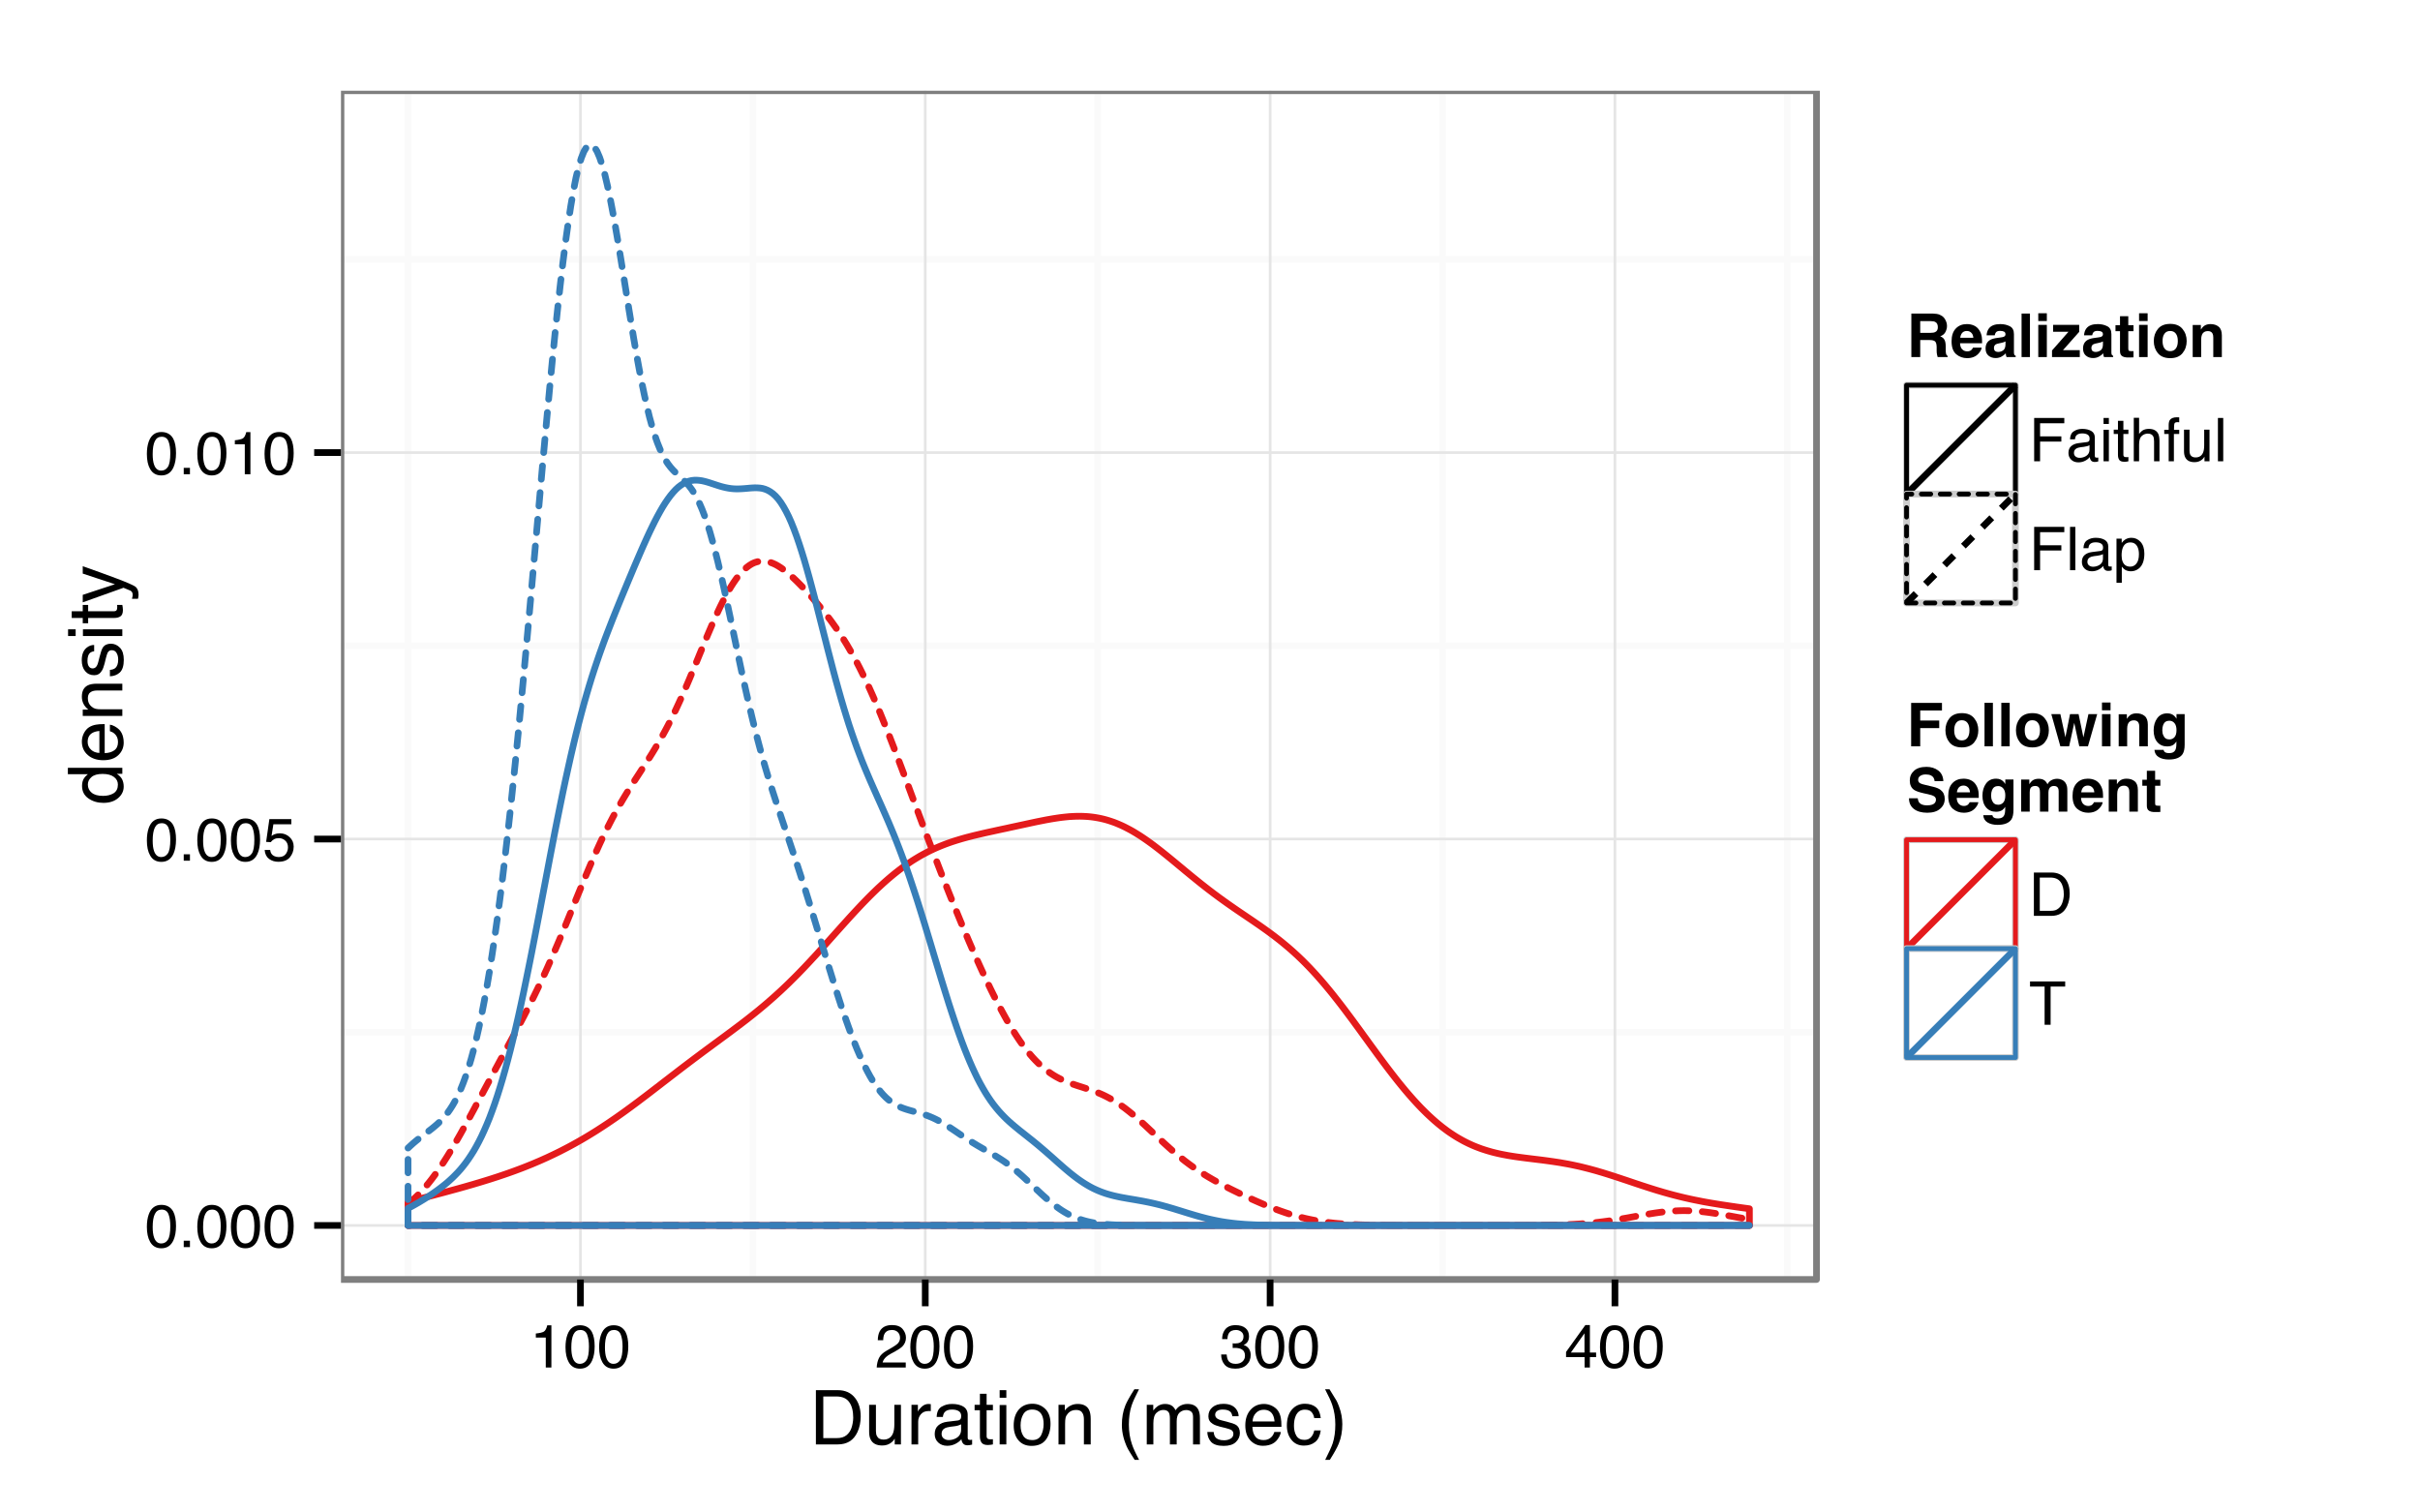 <?xml version="1.0" encoding="UTF-8"?>
<svg xmlns="http://www.w3.org/2000/svg" xmlns:xlink="http://www.w3.org/1999/xlink" width="384pt" height="240pt" viewBox="0 0 384 240" version="1.1">
<defs>
<g>
<symbol overflow="visible" id="glyph0-0">
<path style="stroke:none;" d="M 0.312 0 L 0.312 -6.875 L 5.766 -6.875 L 5.766 0 Z M 4.906 -0.859 L 4.906 -6.016 L 1.172 -6.016 L 1.172 -0.859 Z "/>
</symbol>
<symbol overflow="visible" id="glyph0-1">
<path style="stroke:none;" d="M 2.594 -6.703 C 3.457 -6.703 4.086 -6.348 4.484 -5.641 C 4.773 -5.086 4.922 -4.328 4.922 -3.359 C 4.922 -2.453 4.785 -1.695 4.516 -1.094 C 4.129 -0.238 3.488 0.188 2.594 0.188 C 1.781 0.188 1.18 -0.16 0.797 -0.859 C 0.461 -1.453 0.297 -2.238 0.297 -3.219 C 0.297 -3.977 0.395 -4.633 0.594 -5.188 C 0.957 -6.195 1.625 -6.703 2.594 -6.703 Z M 2.578 -0.578 C 3.016 -0.578 3.363 -0.77 3.625 -1.156 C 3.883 -1.551 4.016 -2.273 4.016 -3.328 C 4.016 -4.086 3.922 -4.711 3.734 -5.203 C 3.547 -5.703 3.18 -5.953 2.641 -5.953 C 2.148 -5.953 1.789 -5.719 1.562 -5.25 C 1.332 -4.781 1.219 -4.094 1.219 -3.188 C 1.219 -2.5 1.289 -1.945 1.438 -1.531 C 1.656 -0.895 2.035 -0.578 2.578 -0.578 Z "/>
</symbol>
<symbol overflow="visible" id="glyph0-2">
<path style="stroke:none;" d="M 0.812 -1.016 L 1.797 -1.016 L 1.797 0 L 0.812 0 Z "/>
</symbol>
<symbol overflow="visible" id="glyph0-3">
<path style="stroke:none;" d="M 1.188 -1.703 C 1.238 -1.223 1.461 -0.895 1.859 -0.719 C 2.055 -0.625 2.285 -0.578 2.547 -0.578 C 3.047 -0.578 3.414 -0.734 3.656 -1.047 C 3.895 -1.367 4.016 -1.723 4.016 -2.109 C 4.016 -2.578 3.867 -2.938 3.578 -3.188 C 3.297 -3.445 2.957 -3.578 2.562 -3.578 C 2.27 -3.578 2.02 -3.52 1.812 -3.406 C 1.602 -3.289 1.426 -3.133 1.281 -2.938 L 0.547 -2.984 L 1.062 -6.594 L 4.547 -6.594 L 4.547 -5.781 L 1.703 -5.781 L 1.406 -3.922 C 1.562 -4.035 1.711 -4.125 1.859 -4.188 C 2.109 -4.289 2.395 -4.344 2.719 -4.344 C 3.332 -4.344 3.852 -4.141 4.281 -3.734 C 4.707 -3.336 4.922 -2.836 4.922 -2.234 C 4.922 -1.598 4.723 -1.035 4.328 -0.547 C 3.941 -0.066 3.32 0.172 2.469 0.172 C 1.914 0.172 1.43 0.02 1.016 -0.281 C 0.598 -0.594 0.363 -1.066 0.312 -1.703 Z "/>
</symbol>
<symbol overflow="visible" id="glyph0-4">
<path style="stroke:none;" d="M 0.922 -4.75 L 0.922 -5.391 C 1.523 -5.453 1.945 -5.551 2.188 -5.688 C 2.426 -5.832 2.609 -6.164 2.734 -6.688 L 3.391 -6.688 L 3.391 0 L 2.5 0 L 2.5 -4.75 Z "/>
</symbol>
<symbol overflow="visible" id="glyph0-5">
<path style="stroke:none;" d="M 0.297 0 C 0.328 -0.57 0.445 -1.07 0.656 -1.5 C 0.863 -1.938 1.27 -2.328 1.875 -2.672 L 2.766 -3.188 C 3.172 -3.426 3.457 -3.629 3.625 -3.797 C 3.875 -4.055 4 -4.352 4 -4.688 C 4 -5.07 3.879 -5.379 3.641 -5.609 C 3.41 -5.836 3.102 -5.953 2.719 -5.953 C 2.133 -5.953 1.734 -5.734 1.516 -5.297 C 1.398 -5.066 1.336 -4.742 1.328 -4.328 L 0.469 -4.328 C 0.477 -4.91 0.582 -5.383 0.781 -5.75 C 1.145 -6.406 1.789 -6.734 2.719 -6.734 C 3.488 -6.734 4.051 -6.523 4.406 -6.109 C 4.758 -5.691 4.938 -5.227 4.938 -4.719 C 4.938 -4.188 4.75 -3.727 4.375 -3.344 C 4.156 -3.125 3.758 -2.852 3.188 -2.531 L 2.547 -2.188 C 2.242 -2.02 2.004 -1.859 1.828 -1.703 C 1.516 -1.43 1.316 -1.129 1.234 -0.797 L 4.906 -0.797 L 4.906 0 Z "/>
</symbol>
<symbol overflow="visible" id="glyph0-6">
<path style="stroke:none;" d="M 2.484 0.188 C 1.691 0.188 1.117 -0.031 0.766 -0.469 C 0.41 -0.906 0.234 -1.438 0.234 -2.062 L 1.109 -2.062 C 1.148 -1.625 1.234 -1.305 1.359 -1.109 C 1.578 -0.754 1.969 -0.578 2.531 -0.578 C 2.977 -0.578 3.336 -0.695 3.609 -0.938 C 3.879 -1.176 4.016 -1.484 4.016 -1.859 C 4.016 -2.316 3.867 -2.641 3.578 -2.828 C 3.297 -3.016 2.906 -3.109 2.406 -3.109 C 2.352 -3.109 2.297 -3.102 2.234 -3.094 C 2.18 -3.094 2.125 -3.094 2.062 -3.094 L 2.062 -3.844 C 2.145 -3.832 2.219 -3.82 2.281 -3.812 C 2.344 -3.812 2.406 -3.812 2.469 -3.812 C 2.789 -3.812 3.051 -3.863 3.25 -3.969 C 3.602 -4.145 3.781 -4.457 3.781 -4.906 C 3.781 -5.238 3.66 -5.492 3.422 -5.672 C 3.191 -5.859 2.914 -5.953 2.594 -5.953 C 2.031 -5.953 1.645 -5.766 1.438 -5.391 C 1.312 -5.18 1.242 -4.883 1.234 -4.5 L 0.391 -4.5 C 0.391 -5 0.492 -5.426 0.703 -5.781 C 1.047 -6.406 1.648 -6.719 2.516 -6.719 C 3.191 -6.719 3.719 -6.562 4.094 -6.25 C 4.469 -5.945 4.656 -5.508 4.656 -4.938 C 4.656 -4.52 4.547 -4.188 4.328 -3.938 C 4.191 -3.781 4.016 -3.656 3.797 -3.562 C 4.148 -3.469 4.426 -3.281 4.625 -3 C 4.82 -2.719 4.922 -2.379 4.922 -1.984 C 4.922 -1.348 4.707 -0.828 4.281 -0.422 C 3.863 -0.016 3.266 0.188 2.484 0.188 Z "/>
</symbol>
<symbol overflow="visible" id="glyph0-7">
<path style="stroke:none;" d="M 3.172 -2.375 L 3.172 -5.422 L 1.016 -2.375 Z M 3.188 0 L 3.188 -1.641 L 0.25 -1.641 L 0.25 -2.469 L 3.312 -6.734 L 4.031 -6.734 L 4.031 -2.375 L 5.016 -2.375 L 5.016 -1.641 L 4.031 -1.641 L 4.031 0 Z "/>
</symbol>
<symbol overflow="visible" id="glyph0-8">
<path style="stroke:none;" d="M 0.812 -6.875 L 5.594 -6.875 L 5.594 -6.031 L 1.75 -6.031 L 1.75 -3.953 L 5.125 -3.953 L 5.125 -3.125 L 1.75 -3.125 L 1.75 0 L 0.812 0 Z "/>
</symbol>
<symbol overflow="visible" id="glyph0-9">
<path style="stroke:none;" d="M 1.266 -1.328 C 1.266 -1.086 1.352 -0.895 1.531 -0.75 C 1.707 -0.613 1.922 -0.547 2.172 -0.547 C 2.461 -0.547 2.75 -0.613 3.031 -0.75 C 3.5 -0.977 3.734 -1.352 3.734 -1.875 L 3.734 -2.547 C 3.629 -2.484 3.492 -2.43 3.328 -2.391 C 3.172 -2.348 3.016 -2.316 2.859 -2.297 L 2.344 -2.234 C 2.039 -2.191 1.812 -2.125 1.656 -2.031 C 1.395 -1.883 1.266 -1.648 1.266 -1.328 Z M 3.312 -3.047 C 3.5 -3.066 3.629 -3.145 3.703 -3.281 C 3.734 -3.352 3.75 -3.461 3.75 -3.609 C 3.75 -3.891 3.645 -4.094 3.438 -4.219 C 3.238 -4.352 2.945 -4.422 2.562 -4.422 C 2.125 -4.422 1.812 -4.305 1.625 -4.078 C 1.52 -3.941 1.453 -3.742 1.422 -3.484 L 0.641 -3.484 C 0.66 -4.098 0.863 -4.523 1.25 -4.766 C 1.633 -5.016 2.078 -5.141 2.578 -5.141 C 3.172 -5.141 3.656 -5.023 4.031 -4.797 C 4.395 -4.578 4.578 -4.227 4.578 -3.75 L 4.578 -0.859 C 4.578 -0.773 4.594 -0.707 4.625 -0.656 C 4.664 -0.602 4.742 -0.578 4.859 -0.578 C 4.891 -0.578 4.926 -0.578 4.969 -0.578 C 5.02 -0.578 5.07 -0.582 5.125 -0.594 L 5.125 0.016 C 5 0.055 4.898 0.082 4.828 0.094 C 4.766 0.102 4.672 0.109 4.547 0.109 C 4.254 0.109 4.047 0.004 3.922 -0.203 C 3.848 -0.305 3.797 -0.461 3.766 -0.672 C 3.598 -0.441 3.352 -0.242 3.031 -0.078 C 2.707 0.086 2.352 0.172 1.969 0.172 C 1.5 0.172 1.117 0.031 0.828 -0.25 C 0.535 -0.531 0.391 -0.883 0.391 -1.312 C 0.391 -1.781 0.531 -2.141 0.812 -2.391 C 1.102 -2.648 1.488 -2.812 1.969 -2.875 Z M 2.609 -5.141 Z "/>
</symbol>
<symbol overflow="visible" id="glyph0-10">
<path style="stroke:none;" d="M 0.625 -5 L 1.469 -5 L 1.469 0 L 0.625 0 Z M 0.625 -6.875 L 1.469 -6.875 L 1.469 -5.922 L 0.625 -5.922 Z "/>
</symbol>
<symbol overflow="visible" id="glyph0-11">
<path style="stroke:none;" d="M 0.781 -6.422 L 1.641 -6.422 L 1.641 -5.016 L 2.438 -5.016 L 2.438 -4.328 L 1.641 -4.328 L 1.641 -1.047 C 1.641 -0.879 1.695 -0.766 1.812 -0.703 C 1.883 -0.672 1.992 -0.656 2.141 -0.656 C 2.18 -0.656 2.223 -0.656 2.266 -0.656 C 2.316 -0.656 2.375 -0.66 2.438 -0.672 L 2.438 0 C 2.344 0.031 2.242 0.051 2.141 0.062 C 2.035 0.07 1.922 0.078 1.797 0.078 C 1.398 0.078 1.129 -0.02 0.984 -0.219 C 0.848 -0.426 0.781 -0.688 0.781 -1 L 0.781 -4.328 L 0.109 -4.328 L 0.109 -5.016 L 0.781 -5.016 Z "/>
</symbol>
<symbol overflow="visible" id="glyph0-12">
<path style="stroke:none;" d="M 0.625 -6.906 L 1.469 -6.906 L 1.469 -4.344 C 1.664 -4.594 1.844 -4.77 2 -4.875 C 2.27 -5.051 2.609 -5.141 3.016 -5.141 C 3.742 -5.141 4.238 -4.883 4.5 -4.375 C 4.633 -4.094 4.703 -3.707 4.703 -3.219 L 4.703 0 L 3.844 0 L 3.844 -3.156 C 3.844 -3.531 3.797 -3.801 3.703 -3.969 C 3.547 -4.25 3.258 -4.391 2.844 -4.391 C 2.488 -4.391 2.172 -4.266 1.891 -4.016 C 1.609 -3.773 1.469 -3.32 1.469 -2.656 L 1.469 0 L 0.625 0 Z "/>
</symbol>
<symbol overflow="visible" id="glyph0-13">
<path style="stroke:none;" d="M 0.828 -5.781 C 0.836 -6.133 0.898 -6.391 1.016 -6.547 C 1.211 -6.836 1.594 -6.984 2.156 -6.984 C 2.207 -6.984 2.258 -6.977 2.312 -6.969 C 2.375 -6.969 2.438 -6.969 2.5 -6.969 L 2.5 -6.188 C 2.414 -6.195 2.352 -6.203 2.312 -6.203 C 2.281 -6.203 2.242 -6.203 2.203 -6.203 C 1.953 -6.203 1.801 -6.133 1.75 -6 C 1.695 -5.875 1.672 -5.539 1.672 -5 L 2.5 -5 L 2.5 -4.328 L 1.656 -4.328 L 1.656 0 L 0.828 0 L 0.828 -4.328 L 0.125 -4.328 L 0.125 -5 L 0.828 -5 Z "/>
</symbol>
<symbol overflow="visible" id="glyph0-14">
<path style="stroke:none;" d="M 1.469 -5.016 L 1.469 -1.688 C 1.469 -1.426 1.504 -1.219 1.578 -1.062 C 1.734 -0.758 2.016 -0.609 2.422 -0.609 C 3.004 -0.609 3.406 -0.867 3.625 -1.391 C 3.738 -1.672 3.797 -2.055 3.797 -2.547 L 3.797 -5.016 L 4.641 -5.016 L 4.641 0 L 3.844 0 L 3.844 -0.734 C 3.738 -0.547 3.602 -0.383 3.438 -0.25 C 3.113 0.008 2.723 0.141 2.266 0.141 C 1.555 0.141 1.07 -0.098 0.812 -0.578 C 0.664 -0.836 0.594 -1.18 0.594 -1.609 L 0.594 -5.016 Z M 2.625 -5.141 Z "/>
</symbol>
<symbol overflow="visible" id="glyph0-15">
<path style="stroke:none;" d="M 0.641 -6.875 L 1.484 -6.875 L 1.484 0 L 0.641 0 Z "/>
</symbol>
<symbol overflow="visible" id="glyph0-16">
<path style="stroke:none;" d="M 2.734 -0.562 C 3.129 -0.562 3.457 -0.727 3.719 -1.062 C 3.977 -1.395 4.109 -1.883 4.109 -2.531 C 4.109 -2.938 4.051 -3.281 3.938 -3.562 C 3.719 -4.125 3.316 -4.406 2.734 -4.406 C 2.148 -4.406 1.75 -4.109 1.531 -3.516 C 1.414 -3.203 1.359 -2.805 1.359 -2.328 C 1.359 -1.941 1.414 -1.613 1.531 -1.344 C 1.75 -0.82 2.148 -0.562 2.734 -0.562 Z M 0.547 -5 L 1.375 -5 L 1.375 -4.328 C 1.539 -4.555 1.723 -4.734 1.922 -4.859 C 2.211 -5.047 2.547 -5.141 2.922 -5.141 C 3.492 -5.141 3.977 -4.922 4.375 -4.484 C 4.77 -4.047 4.969 -3.426 4.969 -2.625 C 4.969 -1.531 4.68 -0.75 4.109 -0.281 C 3.742 0.02 3.32 0.172 2.844 0.172 C 2.469 0.172 2.148 0.086 1.891 -0.078 C 1.742 -0.172 1.578 -0.332 1.391 -0.562 L 1.391 2 L 0.547 2 Z "/>
</symbol>
<symbol overflow="visible" id="glyph0-17">
<path style="stroke:none;" d="M 3.375 -0.797 C 3.688 -0.797 3.945 -0.828 4.156 -0.891 C 4.508 -1.016 4.805 -1.25 5.047 -1.594 C 5.223 -1.875 5.352 -2.234 5.438 -2.672 C 5.488 -2.922 5.516 -3.16 5.516 -3.391 C 5.516 -4.242 5.344 -4.906 5 -5.375 C 4.664 -5.844 4.117 -6.078 3.359 -6.078 L 1.703 -6.078 L 1.703 -0.797 Z M 0.766 -6.875 L 3.562 -6.875 C 4.508 -6.875 5.242 -6.539 5.766 -5.875 C 6.223 -5.27 6.453 -4.492 6.453 -3.547 C 6.453 -2.816 6.316 -2.156 6.047 -1.562 C 5.566 -0.52 4.734 0 3.547 0 L 0.766 0 Z "/>
</symbol>
<symbol overflow="visible" id="glyph0-18">
<path style="stroke:none;" d="M 5.734 -6.875 L 5.734 -6.062 L 3.422 -6.062 L 3.422 0 L 2.469 0 L 2.469 -6.062 L 0.156 -6.062 L 0.156 -6.875 Z "/>
</symbol>
<symbol overflow="visible" id="glyph1-0">
<path style="stroke:none;" d="M 0.391 0 L 0.391 -8.609 L 7.219 -8.609 L 7.219 0 Z M 6.141 -1.078 L 6.141 -7.531 L 1.469 -7.531 L 1.469 -1.078 Z "/>
</symbol>
<symbol overflow="visible" id="glyph1-1">
<path style="stroke:none;" d="M 4.219 -1 C 4.613 -1 4.938 -1.039 5.188 -1.125 C 5.645 -1.27 6.02 -1.562 6.312 -2 C 6.539 -2.344 6.703 -2.785 6.797 -3.328 C 6.859 -3.66 6.891 -3.961 6.891 -4.234 C 6.891 -5.305 6.676 -6.133 6.25 -6.719 C 5.832 -7.312 5.148 -7.609 4.203 -7.609 L 2.141 -7.609 L 2.141 -1 Z M 0.969 -8.609 L 4.453 -8.609 C 5.641 -8.609 6.555 -8.188 7.203 -7.344 C 7.785 -6.594 8.078 -5.625 8.078 -4.438 C 8.078 -3.52 7.906 -2.691 7.562 -1.953 C 6.957 -0.648 5.914 0 4.438 0 L 0.969 0 Z "/>
</symbol>
<symbol overflow="visible" id="glyph1-2">
<path style="stroke:none;" d="M 1.828 -6.281 L 1.828 -2.109 C 1.828 -1.785 1.879 -1.523 1.984 -1.328 C 2.172 -0.953 2.52 -0.766 3.031 -0.766 C 3.758 -0.766 4.258 -1.094 4.531 -1.75 C 4.676 -2.102 4.75 -2.582 4.75 -3.188 L 4.75 -6.281 L 5.797 -6.281 L 5.797 0 L 4.812 0 L 4.812 -0.922 C 4.676 -0.68 4.508 -0.484 4.312 -0.328 C 3.906 0.004 3.414 0.172 2.844 0.172 C 1.945 0.172 1.336 -0.129 1.016 -0.734 C 0.836 -1.047 0.75 -1.473 0.75 -2.016 L 0.75 -6.281 Z M 3.281 -6.422 Z "/>
</symbol>
<symbol overflow="visible" id="glyph1-3">
<path style="stroke:none;" d="M 0.797 -6.281 L 1.812 -6.281 L 1.812 -5.188 C 1.883 -5.406 2.082 -5.664 2.406 -5.969 C 2.727 -6.27 3.098 -6.422 3.516 -6.422 C 3.535 -6.422 3.566 -6.414 3.609 -6.406 C 3.66 -6.406 3.742 -6.398 3.859 -6.391 L 3.859 -5.281 C 3.797 -5.289 3.738 -5.297 3.688 -5.297 C 3.633 -5.297 3.578 -5.297 3.516 -5.297 C 2.984 -5.297 2.57 -5.125 2.281 -4.781 C 2 -4.445 1.859 -4.055 1.859 -3.609 L 1.859 0 L 0.797 0 Z "/>
</symbol>
<symbol overflow="visible" id="glyph1-4">
<path style="stroke:none;" d="M 1.578 -1.672 C 1.578 -1.367 1.688 -1.129 1.906 -0.953 C 2.133 -0.773 2.398 -0.688 2.703 -0.688 C 3.078 -0.688 3.438 -0.77 3.781 -0.938 C 4.375 -1.227 4.672 -1.695 4.672 -2.344 L 4.672 -3.188 C 4.535 -3.113 4.363 -3.047 4.156 -2.984 C 3.957 -2.93 3.758 -2.895 3.562 -2.875 L 2.938 -2.797 C 2.551 -2.742 2.258 -2.66 2.062 -2.547 C 1.738 -2.367 1.578 -2.078 1.578 -1.672 Z M 4.141 -3.797 C 4.379 -3.828 4.539 -3.93 4.625 -4.109 C 4.664 -4.203 4.688 -4.336 4.688 -4.516 C 4.688 -4.867 4.555 -5.125 4.297 -5.281 C 4.047 -5.445 3.688 -5.531 3.219 -5.531 C 2.664 -5.531 2.273 -5.383 2.047 -5.094 C 1.91 -4.926 1.82 -4.68 1.781 -4.359 L 0.797 -4.359 C 0.816 -5.129 1.066 -5.664 1.547 -5.969 C 2.035 -6.27 2.598 -6.422 3.234 -6.422 C 3.973 -6.422 4.57 -6.281 5.031 -6 C 5.488 -5.719 5.719 -5.281 5.719 -4.688 L 5.719 -1.078 C 5.719 -0.973 5.738 -0.883 5.781 -0.812 C 5.832 -0.75 5.93 -0.719 6.078 -0.719 C 6.117 -0.719 6.164 -0.719 6.219 -0.719 C 6.281 -0.727 6.348 -0.738 6.422 -0.75 L 6.422 0.031 C 6.254 0.07 6.125 0.098 6.031 0.109 C 5.945 0.129 5.832 0.141 5.688 0.141 C 5.32 0.141 5.062 0.008 4.906 -0.25 C 4.812 -0.383 4.75 -0.578 4.719 -0.828 C 4.5 -0.547 4.188 -0.301 3.781 -0.094 C 3.383 0.113 2.945 0.219 2.469 0.219 C 1.883 0.219 1.406 0.039 1.031 -0.312 C 0.664 -0.664 0.484 -1.109 0.484 -1.641 C 0.484 -2.223 0.664 -2.676 1.031 -3 C 1.395 -3.32 1.867 -3.52 2.453 -3.594 Z M 3.266 -6.422 Z "/>
</symbol>
<symbol overflow="visible" id="glyph1-5">
<path style="stroke:none;" d="M 0.984 -8.031 L 2.047 -8.031 L 2.047 -6.281 L 3.047 -6.281 L 3.047 -5.422 L 2.047 -5.422 L 2.047 -1.312 C 2.047 -1.094 2.125 -0.945 2.281 -0.875 C 2.352 -0.832 2.488 -0.812 2.688 -0.812 C 2.738 -0.812 2.789 -0.812 2.844 -0.812 C 2.906 -0.82 2.973 -0.828 3.047 -0.828 L 3.047 0 C 2.93 0.031 2.805 0.051 2.672 0.062 C 2.547 0.082 2.406 0.094 2.25 0.094 C 1.758 0.094 1.426 -0.031 1.25 -0.281 C 1.07 -0.531 0.984 -0.859 0.984 -1.266 L 0.984 -5.422 L 0.141 -5.422 L 0.141 -6.281 L 0.984 -6.281 Z "/>
</symbol>
<symbol overflow="visible" id="glyph1-6">
<path style="stroke:none;" d="M 0.781 -6.25 L 1.844 -6.25 L 1.844 0 L 0.781 0 Z M 0.781 -8.609 L 1.844 -8.609 L 1.844 -7.406 L 0.781 -7.406 Z "/>
</symbol>
<symbol overflow="visible" id="glyph1-7">
<path style="stroke:none;" d="M 3.266 -0.688 C 3.961 -0.688 4.441 -0.945 4.703 -1.469 C 4.961 -2 5.094 -2.586 5.094 -3.234 C 5.094 -3.828 5 -4.305 4.812 -4.672 C 4.508 -5.242 4 -5.531 3.281 -5.531 C 2.633 -5.531 2.164 -5.285 1.875 -4.797 C 1.582 -4.305 1.438 -3.711 1.438 -3.016 C 1.438 -2.348 1.582 -1.789 1.875 -1.344 C 2.164 -0.906 2.629 -0.688 3.266 -0.688 Z M 3.312 -6.453 C 4.113 -6.453 4.789 -6.18 5.344 -5.641 C 5.906 -5.109 6.188 -4.316 6.188 -3.266 C 6.188 -2.254 5.941 -1.414 5.453 -0.75 C 4.961 -0.094 4.203 0.234 3.172 0.234 C 2.305 0.234 1.617 -0.055 1.109 -0.641 C 0.598 -1.234 0.344 -2.02 0.344 -3 C 0.344 -4.051 0.609 -4.891 1.141 -5.516 C 1.68 -6.141 2.406 -6.453 3.312 -6.453 Z M 3.266 -6.422 Z "/>
</symbol>
<symbol overflow="visible" id="glyph1-8">
<path style="stroke:none;" d="M 0.781 -6.281 L 1.781 -6.281 L 1.781 -5.391 C 2.07 -5.754 2.383 -6.016 2.719 -6.172 C 3.051 -6.336 3.422 -6.422 3.828 -6.422 C 4.711 -6.422 5.312 -6.109 5.625 -5.484 C 5.801 -5.141 5.891 -4.656 5.891 -4.031 L 5.891 0 L 4.812 0 L 4.812 -3.953 C 4.812 -4.336 4.754 -4.645 4.641 -4.875 C 4.453 -5.27 4.113 -5.469 3.625 -5.469 C 3.375 -5.469 3.172 -5.441 3.016 -5.391 C 2.723 -5.305 2.469 -5.133 2.25 -4.875 C 2.07 -4.664 1.957 -4.453 1.906 -4.234 C 1.852 -4.016 1.828 -3.695 1.828 -3.281 L 1.828 0 L 0.781 0 Z M 3.25 -6.422 Z "/>
</symbol>
<symbol overflow="visible" id="glyph1-9">
<path style="stroke:none;" d=""/>
</symbol>
<symbol overflow="visible" id="glyph1-10">
<path style="stroke:none;" d="M 3.547 -8.75 C 2.93 -7.562 2.535 -6.688 2.359 -6.125 C 2.078 -5.258 1.938 -4.27 1.938 -3.156 C 1.938 -2.02 2.098 -0.984 2.422 -0.047 C 2.609 0.535 2.988 1.367 3.562 2.453 L 2.859 2.453 C 2.285 1.555 1.93 0.984 1.797 0.734 C 1.66 0.492 1.516 0.16 1.359 -0.266 C 1.141 -0.836 0.984 -1.453 0.891 -2.109 C 0.848 -2.453 0.828 -2.773 0.828 -3.078 C 0.828 -4.234 1.008 -5.266 1.375 -6.172 C 1.602 -6.742 2.082 -7.602 2.812 -8.75 Z "/>
</symbol>
<symbol overflow="visible" id="glyph1-11">
<path style="stroke:none;" d="M 0.781 -6.281 L 1.812 -6.281 L 1.812 -5.391 C 2.062 -5.691 2.289 -5.914 2.5 -6.062 C 2.844 -6.301 3.238 -6.422 3.688 -6.422 C 4.188 -6.422 4.586 -6.297 4.891 -6.047 C 5.055 -5.91 5.211 -5.703 5.359 -5.422 C 5.586 -5.766 5.859 -6.016 6.172 -6.172 C 6.492 -6.336 6.852 -6.422 7.25 -6.422 C 8.094 -6.422 8.664 -6.113 8.969 -5.5 C 9.133 -5.176 9.219 -4.734 9.219 -4.172 L 9.219 0 L 8.125 0 L 8.125 -4.359 C 8.125 -4.773 8.02 -5.062 7.812 -5.219 C 7.602 -5.375 7.348 -5.453 7.047 -5.453 C 6.629 -5.453 6.27 -5.312 5.969 -5.031 C 5.676 -4.758 5.531 -4.301 5.531 -3.656 L 5.531 0 L 4.453 0 L 4.453 -4.094 C 4.453 -4.52 4.398 -4.832 4.297 -5.031 C 4.141 -5.32 3.844 -5.469 3.406 -5.469 C 3.008 -5.469 2.645 -5.312 2.312 -5 C 1.988 -4.695 1.828 -4.141 1.828 -3.328 L 1.828 0 L 0.781 0 Z "/>
</symbol>
<symbol overflow="visible" id="glyph1-12">
<path style="stroke:none;" d="M 1.406 -1.969 C 1.438 -1.613 1.523 -1.344 1.672 -1.156 C 1.93 -0.82 2.391 -0.656 3.047 -0.656 C 3.441 -0.656 3.785 -0.738 4.078 -0.906 C 4.379 -1.07 4.531 -1.332 4.531 -1.688 C 4.531 -1.957 4.41 -2.164 4.172 -2.312 C 4.016 -2.395 3.711 -2.492 3.266 -2.609 L 2.422 -2.812 C 1.891 -2.945 1.5 -3.098 1.25 -3.266 C 0.789 -3.547 0.562 -3.941 0.562 -4.453 C 0.562 -5.047 0.773 -5.523 1.203 -5.891 C 1.629 -6.254 2.207 -6.438 2.938 -6.438 C 3.875 -6.438 4.551 -6.16 4.969 -5.609 C 5.238 -5.254 5.367 -4.875 5.359 -4.469 L 4.359 -4.469 C 4.336 -4.707 4.254 -4.926 4.109 -5.125 C 3.867 -5.395 3.445 -5.531 2.844 -5.531 C 2.445 -5.531 2.145 -5.453 1.938 -5.297 C 1.738 -5.148 1.641 -4.953 1.641 -4.703 C 1.641 -4.43 1.773 -4.211 2.047 -4.047 C 2.203 -3.953 2.43 -3.867 2.734 -3.797 L 3.422 -3.625 C 4.18 -3.438 4.691 -3.258 4.953 -3.094 C 5.359 -2.82 5.562 -2.395 5.562 -1.812 C 5.562 -1.258 5.348 -0.781 4.922 -0.375 C 4.504 0.031 3.863 0.234 3 0.234 C 2.062 0.234 1.395 0.023 1 -0.391 C 0.613 -0.816 0.41 -1.344 0.391 -1.969 Z M 2.953 -6.422 Z "/>
</symbol>
<symbol overflow="visible" id="glyph1-13">
<path style="stroke:none;" d="M 3.391 -6.422 C 3.836 -6.422 4.27 -6.316 4.688 -6.109 C 5.102 -5.898 5.422 -5.629 5.641 -5.297 C 5.848 -4.973 5.988 -4.602 6.062 -4.188 C 6.125 -3.895 6.156 -3.43 6.156 -2.797 L 1.547 -2.797 C 1.566 -2.16 1.719 -1.648 2 -1.266 C 2.281 -0.879 2.719 -0.688 3.312 -0.688 C 3.863 -0.688 4.301 -0.867 4.625 -1.234 C 4.812 -1.441 4.945 -1.688 5.031 -1.969 L 6.062 -1.969 C 6.039 -1.738 5.953 -1.484 5.797 -1.203 C 5.641 -0.922 5.469 -0.688 5.281 -0.5 C 4.957 -0.188 4.555 0.02 4.078 0.125 C 3.828 0.188 3.539 0.219 3.219 0.219 C 2.438 0.219 1.773 -0.062 1.234 -0.625 C 0.691 -1.195 0.422 -1.992 0.422 -3.016 C 0.422 -4.023 0.691 -4.844 1.234 -5.469 C 1.785 -6.102 2.504 -6.422 3.391 -6.422 Z M 5.062 -3.641 C 5.02 -4.098 4.922 -4.461 4.766 -4.734 C 4.484 -5.242 4.004 -5.5 3.328 -5.5 C 2.836 -5.5 2.426 -5.32 2.094 -4.969 C 1.77 -4.625 1.598 -4.18 1.578 -3.641 Z M 3.281 -6.422 Z "/>
</symbol>
<symbol overflow="visible" id="glyph1-14">
<path style="stroke:none;" d="M 3.188 -6.453 C 3.895 -6.453 4.469 -6.281 4.906 -5.938 C 5.352 -5.594 5.625 -5.004 5.719 -4.172 L 4.688 -4.172 C 4.625 -4.555 4.484 -4.875 4.266 -5.125 C 4.047 -5.383 3.688 -5.516 3.188 -5.516 C 2.52 -5.516 2.039 -5.188 1.75 -4.531 C 1.562 -4.102 1.469 -3.578 1.469 -2.953 C 1.469 -2.328 1.598 -1.797 1.859 -1.359 C 2.129 -0.93 2.551 -0.719 3.125 -0.719 C 3.562 -0.719 3.906 -0.852 4.156 -1.125 C 4.414 -1.395 4.594 -1.758 4.688 -2.219 L 5.719 -2.219 C 5.602 -1.383 5.312 -0.773 4.844 -0.391 C 4.375 -0.004 3.773 0.188 3.047 0.188 C 2.223 0.188 1.566 -0.113 1.078 -0.719 C 0.586 -1.32 0.344 -2.07 0.344 -2.969 C 0.344 -4.07 0.609 -4.926 1.141 -5.531 C 1.68 -6.145 2.363 -6.453 3.188 -6.453 Z M 3.031 -6.422 Z "/>
</symbol>
<symbol overflow="visible" id="glyph1-15">
<path style="stroke:none;" d="M 0.422 2.453 C 1.035 1.242 1.438 0.359 1.625 -0.203 C 1.895 -1.035 2.031 -2.02 2.031 -3.156 C 2.031 -4.281 1.867 -5.312 1.547 -6.25 C 1.359 -6.832 0.977 -7.664 0.406 -8.75 L 1.109 -8.75 C 1.711 -7.789 2.078 -7.195 2.203 -6.969 C 2.328 -6.75 2.461 -6.441 2.609 -6.047 C 2.797 -5.555 2.93 -5.07 3.016 -4.594 C 3.098 -4.113 3.141 -3.656 3.141 -3.219 C 3.141 -2.062 2.953 -1.031 2.578 -0.125 C 2.348 0.457 1.875 1.316 1.156 2.453 Z "/>
</symbol>
<symbol overflow="visible" id="glyph2-0">
<path style="stroke:none;" d="M 0 -0.391 L -8.609 -0.391 L -8.609 -7.219 L 0 -7.219 Z M -1.078 -6.141 L -7.531 -6.141 L -7.531 -1.469 L -1.078 -1.469 Z "/>
</symbol>
<symbol overflow="visible" id="glyph2-1">
<path style="stroke:none;" d="M -3.062 -1.438 C -2.395 -1.438 -1.832 -1.578 -1.375 -1.859 C -0.926 -2.148 -0.703 -2.609 -0.703 -3.234 C -0.703 -3.723 -0.91 -4.125 -1.328 -4.438 C -1.742 -4.758 -2.348 -4.922 -3.141 -4.922 C -3.93 -4.922 -4.516 -4.754 -4.891 -4.422 C -5.273 -4.098 -5.469 -3.703 -5.469 -3.234 C -5.469 -2.703 -5.266 -2.27 -4.859 -1.938 C -4.453 -1.602 -3.852 -1.438 -3.062 -1.438 Z M -6.391 -3.031 C -6.391 -3.508 -6.285 -3.91 -6.078 -4.234 C -5.961 -4.422 -5.758 -4.633 -5.469 -4.875 L -8.641 -4.875 L -8.641 -5.891 L 0 -5.891 L 0 -4.938 L -0.875 -4.938 C -0.488 -4.695 -0.207 -4.406 -0.031 -4.062 C 0.133 -3.727 0.219 -3.344 0.219 -2.906 C 0.219 -2.207 -0.07 -1.602 -0.656 -1.094 C -1.25 -0.582 -2.031 -0.328 -3 -0.328 C -3.914 -0.328 -4.707 -0.562 -5.375 -1.031 C -6.051 -1.5 -6.391 -2.164 -6.391 -3.031 Z "/>
</symbol>
<symbol overflow="visible" id="glyph2-2">
<path style="stroke:none;" d="M -6.422 -3.391 C -6.422 -3.836 -6.316 -4.27 -6.109 -4.688 C -5.898 -5.102 -5.629 -5.422 -5.297 -5.641 C -4.973 -5.848 -4.602 -5.988 -4.188 -6.062 C -3.895 -6.125 -3.43 -6.156 -2.797 -6.156 L -2.797 -1.547 C -2.16 -1.566 -1.648 -1.719 -1.266 -2 C -0.879 -2.281 -0.688 -2.719 -0.688 -3.312 C -0.688 -3.863 -0.867 -4.301 -1.234 -4.625 C -1.441 -4.812 -1.688 -4.945 -1.969 -5.031 L -1.969 -6.062 C -1.738 -6.039 -1.484 -5.953 -1.203 -5.797 C -0.922 -5.641 -0.688 -5.469 -0.5 -5.281 C -0.188 -4.957 0.02 -4.555 0.125 -4.078 C 0.188 -3.828 0.219 -3.539 0.219 -3.219 C 0.219 -2.438 -0.062 -1.773 -0.625 -1.234 C -1.195 -0.691 -1.992 -0.422 -3.016 -0.422 C -4.023 -0.422 -4.844 -0.691 -5.469 -1.234 C -6.102 -1.785 -6.422 -2.504 -6.422 -3.391 Z M -3.641 -5.062 C -4.098 -5.02 -4.461 -4.922 -4.734 -4.766 C -5.242 -4.484 -5.5 -4.004 -5.5 -3.328 C -5.5 -2.836 -5.32 -2.426 -4.969 -2.094 C -4.625 -1.77 -4.18 -1.598 -3.641 -1.578 Z M -6.422 -3.281 Z "/>
</symbol>
<symbol overflow="visible" id="glyph2-3">
<path style="stroke:none;" d="M -6.281 -0.781 L -6.281 -1.781 L -5.391 -1.781 C -5.754 -2.07 -6.016 -2.383 -6.172 -2.719 C -6.336 -3.051 -6.422 -3.422 -6.422 -3.828 C -6.422 -4.711 -6.109 -5.312 -5.484 -5.625 C -5.141 -5.801 -4.656 -5.891 -4.031 -5.891 L 0 -5.891 L 0 -4.812 L -3.953 -4.812 C -4.336 -4.812 -4.645 -4.754 -4.875 -4.641 C -5.27 -4.453 -5.469 -4.113 -5.469 -3.625 C -5.469 -3.375 -5.441 -3.172 -5.391 -3.016 C -5.305 -2.723 -5.133 -2.469 -4.875 -2.25 C -4.664 -2.07 -4.453 -1.957 -4.234 -1.906 C -4.016 -1.852 -3.695 -1.828 -3.281 -1.828 L 0 -1.828 L 0 -0.781 Z M -6.422 -3.25 Z "/>
</symbol>
<symbol overflow="visible" id="glyph2-4">
<path style="stroke:none;" d="M -1.969 -1.406 C -1.613 -1.438 -1.344 -1.523 -1.156 -1.672 C -0.82 -1.93 -0.656 -2.391 -0.656 -3.047 C -0.656 -3.441 -0.738 -3.785 -0.906 -4.078 C -1.07 -4.379 -1.332 -4.531 -1.688 -4.531 C -1.957 -4.531 -2.164 -4.41 -2.312 -4.172 C -2.395 -4.016 -2.492 -3.711 -2.609 -3.266 L -2.812 -2.422 C -2.945 -1.891 -3.098 -1.5 -3.266 -1.25 C -3.547 -0.789 -3.941 -0.562 -4.453 -0.562 C -5.047 -0.562 -5.523 -0.773 -5.891 -1.203 C -6.254 -1.629 -6.438 -2.207 -6.438 -2.938 C -6.438 -3.875 -6.16 -4.551 -5.609 -4.969 C -5.254 -5.238 -4.875 -5.367 -4.469 -5.359 L -4.469 -4.359 C -4.707 -4.336 -4.926 -4.254 -5.125 -4.109 C -5.395 -3.867 -5.531 -3.445 -5.531 -2.844 C -5.531 -2.445 -5.453 -2.145 -5.297 -1.938 C -5.148 -1.738 -4.953 -1.641 -4.703 -1.641 C -4.43 -1.641 -4.211 -1.773 -4.047 -2.047 C -3.953 -2.203 -3.867 -2.43 -3.797 -2.734 L -3.625 -3.422 C -3.438 -4.18 -3.258 -4.691 -3.094 -4.953 C -2.82 -5.359 -2.395 -5.562 -1.812 -5.562 C -1.258 -5.562 -0.781 -5.348 -0.375 -4.922 C 0.031 -4.504 0.234 -3.863 0.234 -3 C 0.234 -2.062 0.023 -1.395 -0.391 -1 C -0.816 -0.613 -1.344 -0.41 -1.969 -0.391 Z M -6.422 -2.953 Z "/>
</symbol>
<symbol overflow="visible" id="glyph2-5">
<path style="stroke:none;" d="M -6.25 -0.781 L -6.25 -1.844 L 0 -1.844 L 0 -0.781 Z M -8.609 -0.781 L -8.609 -1.844 L -7.406 -1.844 L -7.406 -0.781 Z "/>
</symbol>
<symbol overflow="visible" id="glyph2-6">
<path style="stroke:none;" d="M -8.031 -0.984 L -8.031 -2.047 L -6.281 -2.047 L -6.281 -3.047 L -5.422 -3.047 L -5.422 -2.047 L -1.312 -2.047 C -1.094 -2.047 -0.945 -2.125 -0.875 -2.281 C -0.832 -2.352 -0.812 -2.488 -0.812 -2.688 C -0.812 -2.738 -0.812 -2.789 -0.812 -2.844 C -0.82 -2.906 -0.828 -2.973 -0.828 -3.047 L 0 -3.047 C 0.031 -2.93 0.051 -2.805 0.062 -2.672 C 0.082 -2.547 0.094 -2.406 0.094 -2.25 C 0.094 -1.758 -0.031 -1.426 -0.281 -1.25 C -0.531 -1.07 -0.859 -0.984 -1.266 -0.984 L -5.422 -0.984 L -5.422 -0.141 L -6.281 -0.141 L -6.281 -0.984 Z "/>
</symbol>
<symbol overflow="visible" id="glyph2-7">
<path style="stroke:none;" d="M -6.281 -4.688 L -6.281 -5.859 C -5.875 -5.711 -4.953 -5.383 -3.516 -4.875 C -2.441 -4.488 -1.566 -4.164 -0.891 -3.906 C 0.711 -3.301 1.691 -2.875 2.047 -2.625 C 2.398 -2.375 2.578 -1.941 2.578 -1.328 C 2.578 -1.18 2.566 -1.066 2.547 -0.984 C 2.535 -0.91 2.516 -0.812 2.484 -0.688 L 1.531 -0.688 C 1.582 -0.875 1.613 -1.008 1.625 -1.094 C 1.633 -1.176 1.641 -1.25 1.641 -1.312 C 1.641 -1.5 1.609 -1.641 1.547 -1.734 C 1.484 -1.828 1.406 -1.906 1.312 -1.969 C 1.281 -1.988 1.117 -2.055 0.828 -2.172 C 0.535 -2.297 0.32 -2.383 0.188 -2.438 L -6.281 -0.125 L -6.281 -1.312 L -1.172 -3 Z M -6.422 -3 Z "/>
</symbol>
<symbol overflow="visible" id="glyph3-0">
<path style="stroke:none;" d="M 0.719 0 L 0.719 -6.906 L 6.281 -6.906 L 6.281 0 Z M 5.422 -0.859 L 5.422 -6.047 L 1.578 -6.047 L 1.578 -0.859 Z "/>
</symbol>
<symbol overflow="visible" id="glyph3-1">
<path style="stroke:none;" d="M 2.172 -5.703 L 2.172 -3.844 L 3.812 -3.844 C 4.133 -3.844 4.379 -3.883 4.547 -3.969 C 4.828 -4.094 4.969 -4.348 4.969 -4.734 C 4.969 -5.16 4.828 -5.441 4.547 -5.578 C 4.391 -5.66 4.156 -5.703 3.844 -5.703 Z M 4.156 -6.906 C 4.633 -6.895 5.004 -6.832 5.266 -6.719 C 5.523 -6.613 5.75 -6.457 5.938 -6.25 C 6.082 -6.07 6.195 -5.875 6.281 -5.656 C 6.375 -5.445 6.422 -5.207 6.422 -4.938 C 6.422 -4.613 6.336 -4.289 6.172 -3.969 C 6.004 -3.656 5.727 -3.43 5.344 -3.297 C 5.664 -3.172 5.891 -2.988 6.016 -2.75 C 6.148 -2.52 6.219 -2.16 6.219 -1.672 L 6.219 -1.203 C 6.219 -0.891 6.234 -0.676 6.266 -0.562 C 6.297 -0.383 6.383 -0.254 6.531 -0.172 L 6.531 0 L 4.938 0 C 4.895 -0.156 4.863 -0.281 4.844 -0.375 C 4.801 -0.562 4.781 -0.758 4.781 -0.969 L 4.781 -1.609 C 4.77 -2.047 4.688 -2.336 4.531 -2.484 C 4.375 -2.629 4.082 -2.703 3.656 -2.703 L 2.172 -2.703 L 2.172 0 L 0.766 0 L 0.766 -6.906 Z "/>
</symbol>
<symbol overflow="visible" id="glyph3-2">
<path style="stroke:none;" d="M 2.641 -4.141 C 2.328 -4.141 2.082 -4.039 1.906 -3.844 C 1.738 -3.656 1.633 -3.395 1.594 -3.062 L 3.672 -3.062 C 3.648 -3.414 3.539 -3.68 3.344 -3.859 C 3.156 -4.047 2.922 -4.141 2.641 -4.141 Z M 2.641 -5.234 C 3.066 -5.234 3.445 -5.156 3.781 -5 C 4.125 -4.844 4.406 -4.594 4.625 -4.25 C 4.82 -3.945 4.953 -3.594 5.016 -3.188 C 5.047 -2.957 5.062 -2.625 5.062 -2.188 L 1.562 -2.188 C 1.582 -1.676 1.742 -1.316 2.047 -1.109 C 2.234 -0.973 2.457 -0.906 2.719 -0.906 C 2.988 -0.906 3.207 -0.984 3.375 -1.141 C 3.469 -1.234 3.551 -1.352 3.625 -1.5 L 5 -1.5 C 4.957 -1.195 4.797 -0.891 4.516 -0.578 C 4.078 -0.078 3.469 0.172 2.688 0.172 C 2.031 0.172 1.453 -0.035 0.953 -0.453 C 0.461 -0.879 0.219 -1.562 0.219 -2.5 C 0.219 -3.383 0.441 -4.062 0.891 -4.531 C 1.336 -5 1.922 -5.234 2.641 -5.234 Z M 2.734 -5.234 Z "/>
</symbol>
<symbol overflow="visible" id="glyph3-3">
<path style="stroke:none;" d="M 3.438 -2.484 C 3.352 -2.43 3.266 -2.391 3.172 -2.359 C 3.086 -2.328 2.973 -2.297 2.828 -2.266 L 2.531 -2.203 C 2.25 -2.148 2.047 -2.094 1.922 -2.031 C 1.711 -1.906 1.609 -1.711 1.609 -1.453 C 1.609 -1.223 1.672 -1.055 1.797 -0.953 C 1.93 -0.859 2.086 -0.812 2.266 -0.812 C 2.555 -0.812 2.82 -0.895 3.062 -1.062 C 3.301 -1.227 3.426 -1.535 3.438 -1.984 Z M 2.625 -3.109 C 2.875 -3.141 3.051 -3.176 3.156 -3.219 C 3.344 -3.301 3.438 -3.43 3.438 -3.609 C 3.438 -3.816 3.363 -3.957 3.219 -4.031 C 3.07 -4.113 2.859 -4.156 2.578 -4.156 C 2.266 -4.156 2.047 -4.078 1.922 -3.922 C 1.828 -3.805 1.766 -3.648 1.734 -3.453 L 0.438 -3.453 C 0.469 -3.898 0.594 -4.266 0.812 -4.547 C 1.164 -5.004 1.77 -5.234 2.625 -5.234 C 3.188 -5.234 3.688 -5.117 4.125 -4.891 C 4.562 -4.672 4.781 -4.254 4.781 -3.641 L 4.781 -1.297 C 4.781 -1.129 4.781 -0.93 4.781 -0.703 C 4.789 -0.523 4.816 -0.406 4.859 -0.344 C 4.898 -0.281 4.969 -0.234 5.062 -0.203 L 5.062 0 L 3.609 0 C 3.566 -0.102 3.535 -0.195 3.516 -0.281 C 3.504 -0.375 3.492 -0.477 3.484 -0.594 C 3.297 -0.395 3.082 -0.227 2.844 -0.094 C 2.562 0.07 2.238 0.156 1.875 0.156 C 1.414 0.156 1.035 0.023 0.734 -0.234 C 0.43 -0.492 0.281 -0.867 0.281 -1.359 C 0.281 -1.984 0.52 -2.438 1 -2.719 C 1.27 -2.875 1.66 -2.984 2.172 -3.047 Z M 2.703 -5.234 Z "/>
</symbol>
<symbol overflow="visible" id="glyph3-4">
<path style="stroke:none;" d="M 1.984 0 L 0.656 0 L 0.656 -6.906 L 1.984 -6.906 Z "/>
</symbol>
<symbol overflow="visible" id="glyph3-5">
<path style="stroke:none;" d="M 2 -5.719 L 0.641 -5.719 L 0.641 -6.953 L 2 -6.953 Z M 0.641 -5.109 L 2 -5.109 L 2 0 L 0.641 0 Z "/>
</symbol>
<symbol overflow="visible" id="glyph3-6">
<path style="stroke:none;" d="M 0.328 -4.016 L 0.328 -5.109 L 4.469 -5.109 L 4.469 -4 L 1.891 -1.094 L 4.562 -1.094 L 4.562 0 L 0.156 0 L 0.156 -1.047 L 2.766 -4.016 Z M 2.406 -5.234 Z "/>
</symbol>
<symbol overflow="visible" id="glyph3-7">
<path style="stroke:none;" d="M 0.094 -4.109 L 0.094 -5.062 L 0.812 -5.062 L 0.812 -6.484 L 2.125 -6.484 L 2.125 -5.062 L 2.953 -5.062 L 2.953 -4.109 L 2.125 -4.109 L 2.125 -1.406 C 2.125 -1.195 2.148 -1.066 2.203 -1.016 C 2.266 -0.961 2.43 -0.938 2.703 -0.938 C 2.742 -0.938 2.785 -0.938 2.828 -0.938 C 2.867 -0.945 2.91 -0.953 2.953 -0.953 L 2.953 0.047 L 2.328 0.062 C 1.691 0.094 1.258 -0.008 1.031 -0.25 C 0.883 -0.406 0.812 -0.645 0.812 -0.969 L 0.812 -4.109 Z "/>
</symbol>
<symbol overflow="visible" id="glyph3-8">
<path style="stroke:none;" d="M 2.906 -0.938 C 3.301 -0.938 3.602 -1.078 3.812 -1.359 C 4.02 -1.641 4.125 -2.035 4.125 -2.547 C 4.125 -3.055 4.02 -3.445 3.812 -3.719 C 3.602 -4 3.301 -4.141 2.906 -4.141 C 2.52 -4.141 2.223 -4 2.016 -3.719 C 1.805 -3.445 1.703 -3.055 1.703 -2.547 C 1.703 -2.035 1.805 -1.641 2.016 -1.359 C 2.223 -1.078 2.52 -0.938 2.906 -0.938 Z M 5.531 -2.547 C 5.531 -1.797 5.312 -1.156 4.875 -0.625 C 4.445 -0.094 3.797 0.172 2.922 0.172 C 2.047 0.172 1.391 -0.094 0.953 -0.625 C 0.523 -1.156 0.312 -1.797 0.312 -2.547 C 0.312 -3.285 0.523 -3.922 0.953 -4.453 C 1.391 -4.992 2.047 -5.266 2.922 -5.266 C 3.797 -5.266 4.445 -4.992 4.875 -4.453 C 5.312 -3.922 5.531 -3.285 5.531 -2.547 Z M 2.922 -5.234 Z "/>
</symbol>
<symbol overflow="visible" id="glyph3-9">
<path style="stroke:none;" d="M 3.453 -5.234 C 3.984 -5.234 4.414 -5.094 4.75 -4.812 C 5.082 -4.539 5.25 -4.082 5.25 -3.438 L 5.25 0 L 3.891 0 L 3.891 -3.109 C 3.891 -3.379 3.852 -3.582 3.781 -3.719 C 3.645 -3.988 3.395 -4.125 3.031 -4.125 C 2.57 -4.125 2.258 -3.93 2.094 -3.547 C 2.008 -3.336 1.969 -3.078 1.969 -2.766 L 1.969 0 L 0.625 0 L 0.625 -5.094 L 1.922 -5.094 L 1.922 -4.359 C 2.086 -4.617 2.25 -4.805 2.406 -4.922 C 2.676 -5.129 3.023 -5.234 3.453 -5.234 Z M 2.953 -5.234 Z "/>
</symbol>
<symbol overflow="visible" id="glyph3-10">
<path style="stroke:none;" d="M 0.734 -6.891 L 5.625 -6.891 L 5.625 -5.688 L 2.172 -5.688 L 2.172 -4.094 L 5.188 -4.094 L 5.188 -2.891 L 2.172 -2.891 L 2.172 0 L 0.734 0 Z "/>
</symbol>
<symbol overflow="visible" id="glyph3-11">
<path style="stroke:none;" d="M 3.031 -5.109 L 4.391 -5.109 L 5.156 -1.422 L 5.953 -5.109 L 7.344 -5.109 L 5.875 0 L 4.5 0 L 3.703 -3.719 L 2.891 0 L 1.5 0 L 0.062 -5.109 L 1.5 -5.109 L 2.297 -1.438 Z "/>
</symbol>
<symbol overflow="visible" id="glyph3-12">
<path style="stroke:none;" d="M 2.812 -1.094 C 3.125 -1.094 3.391 -1.207 3.609 -1.438 C 3.828 -1.676 3.938 -2.055 3.938 -2.578 C 3.938 -3.055 3.832 -3.422 3.625 -3.672 C 3.414 -3.93 3.141 -4.062 2.797 -4.062 C 2.328 -4.062 2.004 -3.844 1.828 -3.406 C 1.734 -3.164 1.688 -2.875 1.688 -2.531 C 1.688 -2.238 1.738 -1.977 1.844 -1.75 C 2.02 -1.312 2.344 -1.094 2.812 -1.094 Z M 2.484 -5.234 C 2.734 -5.234 2.957 -5.191 3.156 -5.109 C 3.477 -4.973 3.738 -4.727 3.938 -4.375 L 3.938 -5.109 L 5.234 -5.109 L 5.234 -0.266 C 5.234 0.391 5.125 0.891 4.906 1.234 C 4.52 1.805 3.789 2.094 2.719 2.094 C 2.062 2.094 1.523 1.961 1.109 1.703 C 0.703 1.453 0.477 1.07 0.438 0.562 L 1.891 0.562 C 1.922 0.719 1.977 0.828 2.062 0.891 C 2.207 1.016 2.453 1.078 2.797 1.078 C 3.273 1.078 3.594 0.914 3.75 0.594 C 3.863 0.383 3.922 0.039 3.922 -0.438 L 3.922 -0.766 C 3.785 -0.547 3.645 -0.383 3.5 -0.281 C 3.238 -0.082 2.895 0.016 2.469 0.016 C 1.812 0.016 1.285 -0.211 0.891 -0.672 C 0.504 -1.129 0.312 -1.75 0.312 -2.531 C 0.312 -3.289 0.5 -3.93 0.875 -4.453 C 1.25 -4.973 1.785 -5.234 2.484 -5.234 Z M 2.906 -5.234 Z "/>
</symbol>
<symbol overflow="visible" id="glyph3-13">
<path style="stroke:none;" d="M 1.781 -2.125 C 1.82 -1.812 1.906 -1.578 2.031 -1.422 C 2.27 -1.141 2.672 -1 3.234 -1 C 3.578 -1 3.852 -1.035 4.062 -1.109 C 4.469 -1.254 4.672 -1.52 4.672 -1.906 C 4.672 -2.133 4.57 -2.312 4.375 -2.438 C 4.176 -2.562 3.859 -2.672 3.422 -2.766 L 2.703 -2.922 C 1.984 -3.086 1.484 -3.266 1.203 -3.453 C 0.742 -3.773 0.516 -4.273 0.516 -4.953 C 0.516 -5.566 0.738 -6.078 1.188 -6.484 C 1.633 -6.898 2.297 -7.109 3.172 -7.109 C 3.898 -7.109 4.52 -6.914 5.031 -6.531 C 5.539 -6.145 5.812 -5.582 5.844 -4.844 L 4.453 -4.844 C 4.422 -5.258 4.238 -5.555 3.906 -5.734 C 3.676 -5.848 3.395 -5.906 3.062 -5.906 C 2.695 -5.906 2.398 -5.828 2.172 -5.672 C 1.953 -5.523 1.844 -5.316 1.844 -5.047 C 1.844 -4.805 1.953 -4.625 2.172 -4.5 C 2.316 -4.414 2.617 -4.32 3.078 -4.219 L 4.266 -3.938 C 4.785 -3.812 5.176 -3.641 5.438 -3.422 C 5.852 -3.098 6.062 -2.629 6.062 -2.016 C 6.062 -1.391 5.816 -0.867 5.328 -0.453 C 4.848 -0.035 4.172 0.172 3.297 0.172 C 2.391 0.172 1.676 -0.031 1.156 -0.438 C 0.645 -0.844 0.391 -1.406 0.391 -2.125 Z M 3.172 -7.109 Z "/>
</symbol>
<symbol overflow="visible" id="glyph3-14">
<path style="stroke:none;" d="M 6.328 -5.219 C 6.555 -5.219 6.781 -5.172 7 -5.078 C 7.219 -4.992 7.414 -4.844 7.594 -4.625 C 7.727 -4.445 7.82 -4.227 7.875 -3.969 C 7.906 -3.801 7.922 -3.551 7.922 -3.219 L 7.922 0 L 6.547 0 L 6.547 -3.25 C 6.547 -3.445 6.516 -3.609 6.453 -3.734 C 6.336 -3.961 6.117 -4.078 5.797 -4.078 C 5.43 -4.078 5.176 -3.926 5.031 -3.625 C 4.957 -3.457 4.922 -3.266 4.922 -3.047 L 4.922 0 L 3.578 0 L 3.578 -3.047 C 3.578 -3.348 3.547 -3.566 3.484 -3.703 C 3.379 -3.953 3.16 -4.078 2.828 -4.078 C 2.453 -4.078 2.195 -3.953 2.062 -3.703 C 1.988 -3.555 1.953 -3.348 1.953 -3.078 L 1.953 0 L 0.594 0 L 0.594 -5.094 L 1.891 -5.094 L 1.891 -4.359 C 2.055 -4.617 2.211 -4.805 2.359 -4.922 C 2.617 -5.117 2.957 -5.219 3.375 -5.219 C 3.758 -5.219 4.07 -5.129 4.312 -4.953 C 4.508 -4.797 4.66 -4.594 4.766 -4.344 C 4.93 -4.645 5.145 -4.863 5.406 -5 C 5.688 -5.145 5.992 -5.219 6.328 -5.219 Z "/>
</symbol>
</g>
<clipPath id="clip1">
  <path d="M 54.105 14.398 L 289 14.398 L 289 204 L 54.105 204 Z "/>
</clipPath>
<clipPath id="clip2">
  <path d="M 54.105 163 L 289 163 L 289 165 L 54.105 165 Z "/>
</clipPath>
<clipPath id="clip3">
  <path d="M 54.105 101 L 289 101 L 289 104 L 54.105 104 Z "/>
</clipPath>
<clipPath id="clip4">
  <path d="M 54.105 40 L 289 40 L 289 42 L 54.105 42 Z "/>
</clipPath>
<clipPath id="clip5">
  <path d="M 64 14.398 L 66 14.398 L 66 204 L 64 204 Z "/>
</clipPath>
<clipPath id="clip6">
  <path d="M 118 14.398 L 120 14.398 L 120 204 L 118 204 Z "/>
</clipPath>
<clipPath id="clip7">
  <path d="M 173 14.398 L 175 14.398 L 175 204 L 173 204 Z "/>
</clipPath>
<clipPath id="clip8">
  <path d="M 228 14.398 L 230 14.398 L 230 204 L 228 204 Z "/>
</clipPath>
<clipPath id="clip9">
  <path d="M 283 14.398 L 285 14.398 L 285 204 L 283 204 Z "/>
</clipPath>
<clipPath id="clip10">
  <path d="M 54.105 194 L 289 194 L 289 195 L 54.105 195 Z "/>
</clipPath>
<clipPath id="clip11">
  <path d="M 54.105 132 L 289 132 L 289 134 L 54.105 134 Z "/>
</clipPath>
<clipPath id="clip12">
  <path d="M 54.105 71 L 289 71 L 289 73 L 54.105 73 Z "/>
</clipPath>
<clipPath id="clip13">
  <path d="M 91 14.398 L 93 14.398 L 93 204 L 91 204 Z "/>
</clipPath>
<clipPath id="clip14">
  <path d="M 146 14.398 L 148 14.398 L 148 204 L 146 204 Z "/>
</clipPath>
<clipPath id="clip15">
  <path d="M 201 14.398 L 202 14.398 L 202 204 L 201 204 Z "/>
</clipPath>
<clipPath id="clip16">
  <path d="M 256 14.398 L 257 14.398 L 257 204 L 256 204 Z "/>
</clipPath>
<clipPath id="clip17">
  <path d="M 54.105 14.398 L 289 14.398 L 289 204 L 54.105 204 Z "/>
</clipPath>
</defs>
<g id="surface36">
<rect x="0" y="0" width="384" height="240" style="fill:rgb(100%,100%,100%);fill-opacity:1;stroke:none;"/>
<rect x="0" y="0" width="384" height="240" style="fill:rgb(100%,100%,100%);fill-opacity:1;stroke:none;"/>
<path style="fill:none;stroke-width:1.063;stroke-linecap:round;stroke-linejoin:round;stroke:rgb(100%,100%,100%);stroke-opacity:1;stroke-miterlimit:10;" d="M 0 240 L 384 240 L 384 0 L 0 0 Z "/>
<g clip-path="url(#clip1)" clip-rule="nonzero">
<path style=" stroke:none;fill-rule:nonzero;fill:rgb(100%,100%,100%);fill-opacity:1;" d="M 54.105 203.027 L 288.238 203.027 L 288.238 14.398 L 54.105 14.398 Z "/>
</g>
<g clip-path="url(#clip2)" clip-rule="nonzero">
<path style="fill:none;stroke-width:1.063;stroke-linecap:butt;stroke-linejoin:round;stroke:rgb(98.039%,98.039%,98.039%);stroke-opacity:1;stroke-miterlimit:10;" d="M 54.105 163.797 L 288.238 163.797 "/>
</g>
<g clip-path="url(#clip3)" clip-rule="nonzero">
<path style="fill:none;stroke-width:1.063;stroke-linecap:butt;stroke-linejoin:round;stroke:rgb(98.039%,98.039%,98.039%);stroke-opacity:1;stroke-miterlimit:10;" d="M 54.105 102.477 L 288.238 102.477 "/>
</g>
<g clip-path="url(#clip4)" clip-rule="nonzero">
<path style="fill:none;stroke-width:1.063;stroke-linecap:butt;stroke-linejoin:round;stroke:rgb(98.039%,98.039%,98.039%);stroke-opacity:1;stroke-miterlimit:10;" d="M 54.105 41.156 L 288.238 41.156 "/>
</g>
<g clip-path="url(#clip5)" clip-rule="nonzero">
<path style="fill:none;stroke-width:1.063;stroke-linecap:butt;stroke-linejoin:round;stroke:rgb(98.039%,98.039%,98.039%);stroke-opacity:1;stroke-miterlimit:10;" d="M 64.746 203.027 L 64.746 14.398 "/>
</g>
<g clip-path="url(#clip6)" clip-rule="nonzero">
<path style="fill:none;stroke-width:1.063;stroke-linecap:butt;stroke-linejoin:round;stroke:rgb(98.039%,98.039%,98.039%);stroke-opacity:1;stroke-miterlimit:10;" d="M 119.465 203.027 L 119.465 14.398 "/>
</g>
<g clip-path="url(#clip7)" clip-rule="nonzero">
<path style="fill:none;stroke-width:1.063;stroke-linecap:butt;stroke-linejoin:round;stroke:rgb(98.039%,98.039%,98.039%);stroke-opacity:1;stroke-miterlimit:10;" d="M 174.18 203.027 L 174.18 14.398 "/>
</g>
<g clip-path="url(#clip8)" clip-rule="nonzero">
<path style="fill:none;stroke-width:1.063;stroke-linecap:butt;stroke-linejoin:round;stroke:rgb(98.039%,98.039%,98.039%);stroke-opacity:1;stroke-miterlimit:10;" d="M 228.895 203.027 L 228.895 14.398 "/>
</g>
<g clip-path="url(#clip9)" clip-rule="nonzero">
<path style="fill:none;stroke-width:1.063;stroke-linecap:butt;stroke-linejoin:round;stroke:rgb(98.039%,98.039%,98.039%);stroke-opacity:1;stroke-miterlimit:10;" d="M 283.613 203.027 L 283.613 14.398 "/>
</g>
<g clip-path="url(#clip10)" clip-rule="nonzero">
<path style="fill:none;stroke-width:0.425;stroke-linecap:butt;stroke-linejoin:round;stroke:rgb(89.804%,89.804%,89.804%);stroke-opacity:1;stroke-miterlimit:10;" d="M 54.105 194.453 L 288.238 194.453 "/>
</g>
<g clip-path="url(#clip11)" clip-rule="nonzero">
<path style="fill:none;stroke-width:0.425;stroke-linecap:butt;stroke-linejoin:round;stroke:rgb(89.804%,89.804%,89.804%);stroke-opacity:1;stroke-miterlimit:10;" d="M 54.105 133.137 L 288.238 133.137 "/>
</g>
<g clip-path="url(#clip12)" clip-rule="nonzero">
<path style="fill:none;stroke-width:0.425;stroke-linecap:butt;stroke-linejoin:round;stroke:rgb(89.804%,89.804%,89.804%);stroke-opacity:1;stroke-miterlimit:10;" d="M 54.105 71.816 L 288.238 71.816 "/>
</g>
<g clip-path="url(#clip13)" clip-rule="nonzero">
<path style="fill:none;stroke-width:0.425;stroke-linecap:butt;stroke-linejoin:round;stroke:rgb(89.804%,89.804%,89.804%);stroke-opacity:1;stroke-miterlimit:10;" d="M 92.105 203.027 L 92.105 14.398 "/>
</g>
<g clip-path="url(#clip14)" clip-rule="nonzero">
<path style="fill:none;stroke-width:0.425;stroke-linecap:butt;stroke-linejoin:round;stroke:rgb(89.804%,89.804%,89.804%);stroke-opacity:1;stroke-miterlimit:10;" d="M 146.82 203.027 L 146.82 14.398 "/>
</g>
<g clip-path="url(#clip15)" clip-rule="nonzero">
<path style="fill:none;stroke-width:0.425;stroke-linecap:butt;stroke-linejoin:round;stroke:rgb(89.804%,89.804%,89.804%);stroke-opacity:1;stroke-miterlimit:10;" d="M 201.539 203.027 L 201.539 14.398 "/>
</g>
<g clip-path="url(#clip16)" clip-rule="nonzero">
<path style="fill:none;stroke-width:0.425;stroke-linecap:butt;stroke-linejoin:round;stroke:rgb(89.804%,89.804%,89.804%);stroke-opacity:1;stroke-miterlimit:10;" d="M 256.254 203.027 L 256.254 14.398 "/>
</g>
<path style="fill:none;stroke-width:1.063;stroke-linecap:round;stroke-linejoin:round;stroke:rgb(89.412%,10.196%,10.98%);stroke-opacity:1;stroke-dasharray:2.126,2.126;stroke-miterlimit:10;" d="M 64.746 191.02 L 65.164 190.684 L 65.578 190.32 L 65.996 189.941 L 66.414 189.527 L 66.828 189.094 L 67.246 188.637 L 67.66 188.156 L 68.078 187.648 L 68.496 187.117 L 68.91 186.562 L 69.328 185.984 L 69.746 185.387 L 70.16 184.762 L 70.578 184.121 L 70.996 183.461 L 71.41 182.785 L 71.828 182.09 L 72.242 181.375 L 72.66 180.652 L 73.078 179.918 L 73.492 179.172 L 73.91 178.414 L 74.328 177.652 L 74.742 176.883 L 75.16 176.109 L 75.574 175.332 L 75.992 174.555 L 76.41 173.773 L 76.824 172.996 L 77.242 172.215 L 77.66 171.438 L 78.074 170.664 L 78.492 169.887 L 78.91 169.117 L 79.324 168.344 L 79.742 167.574 L 80.156 166.805 L 80.992 165.266 L 81.406 164.492 L 81.824 163.715 L 82.242 162.934 L 82.656 162.145 L 83.074 161.348 L 83.488 160.539 L 83.906 159.723 L 84.324 158.895 L 84.738 158.055 L 85.156 157.195 L 85.574 156.328 L 85.988 155.441 L 86.406 154.543 L 86.824 153.625 L 87.238 152.691 L 87.656 151.742 L 88.07 150.781 L 88.488 149.805 L 88.906 148.812 L 89.32 147.816 L 89.738 146.809 L 90.156 145.793 L 90.57 144.77 L 90.988 143.746 L 91.402 142.723 L 91.82 141.703 L 92.238 140.688 L 92.652 139.68 L 93.07 138.684 L 93.488 137.695 L 93.902 136.727 L 94.32 135.773 L 94.738 134.84 L 95.152 133.926 L 95.57 133.031 L 95.984 132.168 L 96.402 131.324 L 96.82 130.504 L 97.234 129.703 L 97.652 128.934 L 98.07 128.184 L 98.484 127.457 L 98.902 126.746 L 99.32 126.055 L 99.734 125.379 L 100.152 124.719 L 100.566 124.066 L 100.984 123.422 L 101.402 122.781 L 101.816 122.141 L 102.234 121.5 L 102.652 120.855 L 103.066 120.199 L 103.484 119.531 L 103.898 118.848 L 104.316 118.148 L 104.734 117.434 L 105.148 116.688 L 105.566 115.922 L 105.984 115.133 L 106.398 114.32 L 106.816 113.48 L 107.234 112.613 L 107.648 111.719 L 108.066 110.805 L 108.48 109.871 L 108.898 108.91 L 109.316 107.934 L 109.73 106.941 L 110.148 105.941 L 110.566 104.93 L 110.98 103.914 L 111.398 102.902 L 111.812 101.895 L 112.23 100.895 L 112.648 99.914 L 113.062 98.949 L 113.48 98.008 L 113.898 97.094 L 114.312 96.215 L 114.73 95.379 L 115.148 94.578 L 115.562 93.82 L 115.98 93.113 L 116.395 92.465 L 116.812 91.863 L 117.23 91.316 L 117.645 90.82 L 118.062 90.402 L 118.48 90.035 L 118.895 89.723 L 119.312 89.465 L 119.727 89.273 L 120.145 89.141 L 120.562 89.059 L 120.977 89.027 L 121.395 89.043 L 121.812 89.117 L 122.227 89.234 L 122.645 89.391 L 123.062 89.582 L 123.477 89.816 L 123.895 90.082 L 124.309 90.379 L 124.727 90.695 L 125.145 91.039 L 125.559 91.406 L 125.977 91.793 L 126.395 92.191 L 126.809 92.605 L 127.227 93.031 L 127.645 93.473 L 128.059 93.922 L 128.477 94.383 L 128.891 94.852 L 129.309 95.332 L 129.727 95.824 L 130.141 96.324 L 130.559 96.836 L 130.977 97.363 L 131.391 97.902 L 131.809 98.457 L 132.223 99.027 L 132.641 99.617 L 133.059 100.227 L 133.473 100.855 L 133.891 101.508 L 134.309 102.18 L 134.723 102.883 L 135.141 103.609 L 135.559 104.359 L 135.973 105.137 L 136.391 105.941 L 136.805 106.777 L 137.223 107.633 L 137.641 108.516 L 138.055 109.422 L 138.473 110.359 L 138.891 111.32 L 139.305 112.297 L 139.723 113.297 L 140.137 114.32 L 140.555 115.355 L 140.973 116.41 L 141.387 117.477 L 141.805 118.559 L 142.223 119.648 L 142.637 120.75 L 143.055 121.855 L 143.473 122.969 L 143.887 124.086 L 144.305 125.203 L 144.719 126.324 L 145.137 127.445 L 145.555 128.562 L 145.969 129.68 L 146.387 130.793 L 146.805 131.902 L 147.219 133.008 L 147.637 134.105 L 148.051 135.195 L 148.469 136.285 L 148.887 137.363 L 149.301 138.438 L 149.719 139.5 L 150.137 140.555 L 150.551 141.605 L 150.969 142.648 L 151.387 143.68 L 151.801 144.699 L 152.219 145.715 L 152.633 146.719 L 153.051 147.715 L 153.469 148.699 L 153.883 149.672 L 154.301 150.633 L 154.719 151.586 L 155.133 152.52 L 155.551 153.445 L 155.969 154.355 L 156.383 155.254 L 156.801 156.133 L 157.215 156.996 L 157.633 157.844 L 158.051 158.672 L 158.465 159.48 L 158.883 160.266 L 159.301 161.035 L 159.715 161.781 L 160.133 162.504 L 160.547 163.195 L 160.965 163.867 L 161.383 164.512 L 161.797 165.133 L 162.215 165.723 L 162.633 166.285 L 163.047 166.82 L 163.465 167.328 L 163.883 167.809 L 164.297 168.254 L 164.715 168.672 L 165.129 169.066 L 165.547 169.438 L 165.965 169.773 L 166.379 170.082 L 166.797 170.371 L 167.215 170.641 L 167.629 170.883 L 168.047 171.105 L 168.461 171.312 L 168.879 171.5 L 169.297 171.676 L 169.711 171.836 L 170.129 171.988 L 170.547 172.133 L 170.961 172.273 L 171.797 172.539 L 172.211 172.676 L 172.629 172.812 L 173.043 172.953 L 173.461 173.102 L 173.879 173.262 L 174.293 173.426 L 174.711 173.602 L 175.129 173.793 L 175.543 173.996 L 175.961 174.215 L 176.375 174.445 L 176.793 174.688 L 177.211 174.953 L 177.625 175.227 L 178.043 175.52 L 178.461 175.82 L 178.875 176.141 L 179.293 176.473 L 179.711 176.812 L 180.125 177.168 L 180.543 177.527 L 180.957 177.902 L 181.375 178.277 L 181.793 178.66 L 182.207 179.051 L 183.043 179.832 L 183.457 180.227 L 183.875 180.617 L 184.293 181.004 L 184.707 181.391 L 185.125 181.77 L 185.539 182.145 L 185.957 182.516 L 186.375 182.875 L 186.789 183.227 L 187.207 183.574 L 187.625 183.91 L 188.039 184.238 L 188.457 184.555 L 188.871 184.863 L 189.289 185.164 L 189.707 185.457 L 190.121 185.738 L 190.539 186.012 L 190.957 186.277 L 191.371 186.539 L 191.789 186.789 L 192.207 187.031 L 192.621 187.27 L 193.039 187.504 L 193.453 187.73 L 193.871 187.953 L 194.289 188.172 L 194.703 188.387 L 195.121 188.602 L 195.539 188.809 L 195.953 189.012 L 196.371 189.215 L 196.785 189.418 L 197.203 189.613 L 197.621 189.812 L 198.035 190.004 L 198.871 190.387 L 199.285 190.57 L 199.703 190.754 L 200.121 190.934 L 200.535 191.113 L 200.953 191.289 L 201.367 191.457 L 201.785 191.625 L 202.203 191.789 L 202.617 191.949 L 203.035 192.102 L 203.453 192.25 L 203.867 192.395 L 204.285 192.535 L 204.699 192.668 L 205.117 192.797 L 205.535 192.918 L 205.949 193.035 L 206.367 193.148 L 206.785 193.25 L 207.199 193.352 L 207.617 193.445 L 208.035 193.531 L 208.449 193.613 L 208.867 193.691 L 209.281 193.762 L 209.699 193.828 L 210.117 193.891 L 210.531 193.949 L 210.949 194 L 211.367 194.047 L 211.781 194.094 L 212.199 194.133 L 212.617 194.168 L 213.031 194.199 L 213.449 194.23 L 213.863 194.258 L 214.699 194.305 L 215.113 194.32 L 215.531 194.34 L 215.949 194.355 L 216.363 194.367 L 216.781 194.379 L 217.195 194.391 L 218.031 194.406 L 218.445 194.414 L 218.863 194.422 L 219.281 194.426 L 219.695 194.43 L 220.531 194.438 L 220.945 194.441 L 221.363 194.441 L 221.777 194.445 L 222.195 194.445 L 222.613 194.449 L 223.863 194.449 L 224.277 194.453 L 239.273 194.453 L 239.691 194.449 L 240.523 194.449 L 240.941 194.445 L 241.773 194.445 L 242.188 194.441 L 242.605 194.438 L 243.023 194.438 L 243.438 194.434 L 244.273 194.426 L 244.688 194.418 L 245.105 194.414 L 245.52 194.406 L 246.355 194.391 L 246.77 194.383 L 247.605 194.359 L 248.02 194.344 L 248.855 194.312 L 249.27 194.293 L 249.688 194.27 L 250.102 194.246 L 250.52 194.223 L 250.938 194.191 L 251.352 194.16 L 251.77 194.129 L 252.188 194.094 L 252.602 194.055 L 253.02 194.012 L 253.434 193.965 L 253.852 193.918 L 254.27 193.867 L 254.684 193.812 L 255.102 193.758 L 255.52 193.699 L 255.934 193.637 L 256.77 193.504 L 257.184 193.434 L 257.602 193.359 L 258.016 193.289 L 258.434 193.215 L 258.852 193.137 L 259.266 193.062 L 259.684 192.984 L 260.102 192.91 L 260.516 192.832 L 260.934 192.762 L 261.348 192.688 L 261.766 192.617 L 262.184 192.551 L 262.598 192.484 L 263.434 192.367 L 263.848 192.316 L 264.266 192.27 L 264.684 192.227 L 265.098 192.191 L 265.516 192.16 L 265.93 192.141 L 266.348 192.121 L 266.766 192.109 L 267.18 192.105 L 267.598 192.109 L 268.016 192.121 L 268.43 192.137 L 268.848 192.16 L 269.266 192.188 L 269.68 192.227 L 270.098 192.266 L 270.512 192.312 L 270.93 192.363 L 271.348 192.418 L 271.762 192.48 L 272.18 192.543 L 272.598 192.609 L 273.012 192.68 L 273.43 192.754 L 273.844 192.828 L 274.262 192.902 L 274.68 192.98 L 275.094 193.055 L 275.512 193.133 L 275.93 193.207 L 276.344 193.281 L 276.762 193.355 L 277.18 193.426 L 277.594 193.496 L 277.594 194.453 L 64.746 194.453 L 64.746 191.02 "/>
<path style="fill:none;stroke-width:1.063;stroke-linecap:round;stroke-linejoin:round;stroke:rgb(89.412%,10.196%,10.98%);stroke-opacity:1;stroke-miterlimit:10;" d="M 64.746 190.699 L 65.164 190.594 L 65.578 190.488 L 66.414 190.277 L 66.828 190.168 L 67.246 190.062 L 67.66 189.953 L 68.078 189.844 L 68.496 189.738 L 68.91 189.629 L 69.328 189.516 L 69.746 189.406 L 70.16 189.297 L 70.996 189.07 L 71.41 188.957 L 71.828 188.844 L 72.242 188.73 L 72.66 188.617 L 73.078 188.5 L 73.492 188.383 L 73.91 188.266 L 74.328 188.145 L 74.742 188.027 L 75.16 187.906 L 75.574 187.781 L 75.992 187.66 L 76.41 187.531 L 76.824 187.406 L 77.66 187.148 L 78.074 187.016 L 78.492 186.879 L 78.91 186.746 L 79.324 186.605 L 79.742 186.465 L 80.156 186.324 L 80.574 186.18 L 80.992 186.031 L 81.406 185.883 L 81.824 185.73 L 82.242 185.574 L 82.656 185.418 L 83.074 185.258 L 83.488 185.094 L 84.324 184.758 L 84.738 184.586 L 85.156 184.406 L 85.574 184.23 L 85.988 184.047 L 86.824 183.672 L 87.238 183.477 L 87.656 183.281 L 88.07 183.082 L 88.488 182.879 L 88.906 182.672 L 89.32 182.457 L 89.738 182.242 L 90.156 182.023 L 90.57 181.801 L 90.988 181.574 L 91.402 181.344 L 91.82 181.109 L 92.238 180.871 L 92.652 180.629 L 93.07 180.383 L 93.488 180.129 L 93.902 179.875 L 94.32 179.617 L 94.738 179.355 L 95.152 179.086 L 95.57 178.816 L 95.984 178.543 L 96.402 178.266 L 96.82 177.984 L 97.234 177.699 L 97.652 177.414 L 98.07 177.121 L 98.484 176.828 L 98.902 176.531 L 99.32 176.23 L 99.734 175.926 L 100.152 175.621 L 100.566 175.312 L 100.984 175.004 L 101.402 174.691 L 101.816 174.375 L 102.234 174.062 L 102.652 173.742 L 103.066 173.426 L 103.484 173.105 L 103.898 172.785 L 104.734 172.145 L 105.148 171.82 L 105.984 171.18 L 106.398 170.859 L 107.234 170.219 L 107.648 169.898 L 108.066 169.578 L 108.48 169.262 L 109.316 168.629 L 109.73 168.316 L 110.148 168 L 110.566 167.688 L 110.98 167.379 L 111.398 167.066 L 111.812 166.758 L 112.648 166.141 L 113.062 165.836 L 113.48 165.527 L 113.898 165.223 L 114.312 164.914 L 114.73 164.609 L 115.148 164.301 L 115.562 163.992 L 115.98 163.684 L 116.395 163.371 L 117.23 162.746 L 117.645 162.43 L 118.48 161.789 L 118.895 161.461 L 119.312 161.133 L 119.727 160.801 L 120.145 160.465 L 120.562 160.121 L 120.977 159.777 L 121.395 159.426 L 121.812 159.07 L 122.227 158.707 L 122.645 158.34 L 123.062 157.969 L 123.477 157.59 L 123.895 157.207 L 124.309 156.816 L 124.727 156.422 L 125.145 156.02 L 125.559 155.609 L 125.977 155.195 L 126.395 154.777 L 126.809 154.355 L 127.645 153.488 L 128.059 153.051 L 128.477 152.605 L 128.891 152.156 L 129.309 151.707 L 129.727 151.25 L 130.141 150.789 L 130.977 149.867 L 131.391 149.402 L 131.809 148.934 L 132.223 148.469 L 132.641 148 L 133.059 147.535 L 133.473 147.07 L 133.891 146.605 L 134.309 146.145 L 134.723 145.684 L 135.141 145.227 L 135.559 144.773 L 135.973 144.328 L 136.391 143.883 L 136.805 143.445 L 137.223 143.012 L 137.641 142.582 L 138.055 142.164 L 138.473 141.75 L 138.891 141.344 L 139.305 140.945 L 139.723 140.559 L 140.137 140.176 L 140.555 139.805 L 140.973 139.441 L 141.387 139.09 L 141.805 138.742 L 142.223 138.41 L 142.637 138.086 L 143.055 137.77 L 143.473 137.465 L 143.887 137.172 L 144.305 136.887 L 144.719 136.609 L 145.137 136.348 L 145.555 136.094 L 145.969 135.848 L 146.387 135.613 L 146.805 135.391 L 147.219 135.172 L 147.637 134.965 L 148.051 134.77 L 148.469 134.578 L 148.887 134.398 L 149.301 134.227 L 149.719 134.059 L 150.137 133.902 L 150.551 133.75 L 150.969 133.605 L 151.387 133.469 L 151.801 133.336 L 152.219 133.211 L 152.633 133.086 L 153.051 132.969 L 153.469 132.855 L 153.883 132.75 L 154.301 132.641 L 154.719 132.539 L 155.133 132.441 L 155.969 132.246 L 156.383 132.152 L 156.801 132.059 L 157.215 131.969 L 157.633 131.879 L 158.051 131.785 L 158.465 131.695 L 159.301 131.516 L 159.715 131.43 L 160.133 131.336 L 160.547 131.246 L 161.383 131.066 L 161.797 130.977 L 162.633 130.797 L 163.047 130.707 L 163.883 130.527 L 164.297 130.438 L 164.715 130.352 L 165.129 130.27 L 165.965 130.105 L 166.379 130.031 L 166.797 129.957 L 167.215 129.887 L 167.629 129.824 L 168.047 129.762 L 168.461 129.707 L 168.879 129.66 L 169.297 129.617 L 169.711 129.578 L 170.129 129.555 L 170.547 129.535 L 170.961 129.523 L 171.379 129.52 L 171.797 129.531 L 172.211 129.547 L 172.629 129.574 L 173.043 129.613 L 173.461 129.664 L 173.879 129.727 L 174.293 129.801 L 174.711 129.887 L 175.129 129.984 L 175.543 130.094 L 175.961 130.219 L 176.375 130.355 L 176.793 130.5 L 177.211 130.664 L 177.625 130.84 L 178.043 131.023 L 178.461 131.223 L 178.875 131.438 L 179.293 131.656 L 179.711 131.891 L 180.125 132.137 L 180.543 132.395 L 180.957 132.656 L 181.375 132.934 L 181.793 133.219 L 182.207 133.512 L 182.625 133.812 L 183.043 134.121 L 183.457 134.438 L 183.875 134.758 L 184.293 135.086 L 184.707 135.418 L 185.125 135.754 L 185.539 136.09 L 186.375 136.777 L 186.789 137.121 L 187.207 137.469 L 187.625 137.812 L 188.039 138.16 L 188.457 138.504 L 188.871 138.844 L 189.289 139.188 L 189.707 139.523 L 190.121 139.859 L 190.539 140.195 L 190.957 140.523 L 191.371 140.848 L 191.789 141.172 L 192.207 141.488 L 192.621 141.805 L 193.039 142.113 L 193.453 142.422 L 194.289 143.023 L 194.703 143.32 L 195.121 143.613 L 195.539 143.902 L 195.953 144.191 L 196.371 144.477 L 196.785 144.758 L 197.203 145.043 L 197.621 145.324 L 198.035 145.605 L 198.453 145.887 L 198.871 146.172 L 199.285 146.457 L 199.703 146.742 L 200.121 147.035 L 200.535 147.328 L 200.953 147.625 L 201.367 147.926 L 201.785 148.234 L 202.203 148.547 L 202.617 148.867 L 203.035 149.191 L 203.453 149.527 L 203.867 149.871 L 204.285 150.219 L 204.699 150.578 L 205.117 150.945 L 205.535 151.324 L 205.949 151.707 L 206.367 152.105 L 206.785 152.512 L 207.199 152.93 L 207.617 153.355 L 208.035 153.793 L 208.449 154.238 L 208.867 154.695 L 209.281 155.164 L 209.699 155.641 L 210.117 156.129 L 210.531 156.625 L 210.949 157.129 L 211.367 157.641 L 211.781 158.164 L 212.199 158.695 L 212.617 159.23 L 213.031 159.77 L 213.449 160.32 L 213.863 160.875 L 214.281 161.434 L 214.699 161.996 L 215.113 162.566 L 215.531 163.133 L 215.949 163.707 L 216.363 164.281 L 216.781 164.852 L 217.195 165.426 L 217.613 166 L 218.031 166.57 L 218.445 167.141 L 218.863 167.707 L 219.281 168.27 L 219.695 168.828 L 220.113 169.383 L 220.531 169.93 L 220.945 170.469 L 221.363 171.004 L 221.777 171.531 L 222.195 172.047 L 222.613 172.559 L 223.027 173.059 L 223.445 173.547 L 223.863 174.027 L 224.277 174.496 L 224.695 174.953 L 225.109 175.398 L 225.527 175.836 L 225.945 176.254 L 226.359 176.664 L 226.777 177.062 L 227.195 177.445 L 227.609 177.816 L 228.027 178.176 L 228.445 178.52 L 228.859 178.852 L 229.277 179.168 L 229.691 179.477 L 230.109 179.766 L 230.527 180.043 L 230.941 180.312 L 231.359 180.562 L 231.777 180.801 L 232.191 181.031 L 232.609 181.246 L 233.023 181.449 L 233.441 181.641 L 233.859 181.824 L 234.273 181.992 L 234.691 182.152 L 235.109 182.305 L 235.523 182.441 L 235.941 182.574 L 236.359 182.695 L 236.773 182.812 L 237.191 182.918 L 237.605 183.016 L 238.023 183.109 L 238.441 183.195 L 238.855 183.273 L 239.273 183.352 L 239.691 183.422 L 240.105 183.488 L 240.523 183.551 L 240.941 183.609 L 241.355 183.664 L 241.773 183.719 L 242.188 183.773 L 243.023 183.875 L 243.438 183.926 L 244.273 184.027 L 244.688 184.078 L 245.105 184.133 L 245.52 184.188 L 246.355 184.305 L 246.77 184.367 L 247.188 184.43 L 247.605 184.496 L 248.02 184.57 L 248.855 184.719 L 249.27 184.801 L 249.688 184.887 L 250.102 184.977 L 250.52 185.066 L 250.938 185.164 L 251.352 185.266 L 252.188 185.477 L 252.602 185.59 L 253.02 185.703 L 253.434 185.82 L 253.852 185.945 L 254.27 186.066 L 254.684 186.195 L 255.102 186.324 L 255.52 186.457 L 255.934 186.59 L 256.77 186.863 L 257.184 187 L 257.602 187.141 L 258.016 187.277 L 258.852 187.559 L 259.266 187.699 L 259.684 187.84 L 260.102 187.977 L 260.516 188.117 L 260.934 188.25 L 261.348 188.387 L 262.184 188.652 L 262.598 188.781 L 263.016 188.91 L 263.434 189.031 L 263.848 189.156 L 264.684 189.391 L 265.098 189.504 L 265.516 189.617 L 265.93 189.723 L 266.348 189.828 L 266.766 189.93 L 267.18 190.031 L 268.016 190.219 L 268.43 190.309 L 268.848 190.398 L 269.266 190.48 L 269.68 190.562 L 270.098 190.645 L 270.512 190.723 L 271.348 190.871 L 271.762 190.941 L 272.18 191.008 L 272.598 191.078 L 273.012 191.145 L 273.43 191.207 L 273.844 191.27 L 274.68 191.395 L 275.094 191.453 L 275.512 191.516 L 275.93 191.574 L 276.344 191.633 L 276.762 191.691 L 277.18 191.746 L 277.594 191.805 L 277.594 194.453 L 64.746 194.453 L 64.746 190.699 "/>
<path style="fill:none;stroke-width:1.063;stroke-linecap:round;stroke-linejoin:round;stroke:rgb(21.569%,49.412%,72.157%);stroke-opacity:1;stroke-dasharray:2.126,2.126;stroke-miterlimit:10;" d="M 64.746 182.168 L 65.164 181.777 L 65.578 181.402 L 65.996 181.051 L 66.414 180.711 L 66.828 180.387 L 67.246 180.066 L 67.66 179.754 L 68.078 179.441 L 68.496 179.117 L 68.91 178.781 L 69.328 178.422 L 69.746 178.039 L 70.16 177.621 L 70.578 177.152 L 70.996 176.625 L 71.41 176.039 L 71.828 175.387 L 72.242 174.656 L 72.66 173.84 L 73.078 172.91 L 73.492 171.875 L 73.91 170.734 L 74.328 169.477 L 74.742 168.094 L 75.16 166.566 L 75.574 164.883 L 75.992 163.055 L 76.41 161.078 L 76.824 158.953 L 77.242 156.676 L 77.66 154.199 L 78.074 151.555 L 78.492 148.75 L 78.91 145.781 L 79.324 142.652 L 79.742 139.352 L 80.156 135.863 L 80.574 132.219 L 80.992 128.43 L 81.406 124.496 L 81.824 120.434 L 82.242 116.223 L 82.656 111.887 L 83.074 107.453 L 83.488 102.938 L 83.906 98.348 L 84.324 93.703 L 84.738 89.012 L 85.156 84.309 L 85.574 79.617 L 85.988 74.949 L 86.406 70.332 L 86.824 65.793 L 87.238 61.371 L 87.656 57.074 L 88.07 52.934 L 88.488 48.961 L 88.906 45.18 L 89.32 41.656 L 89.738 38.398 L 90.156 35.406 L 90.57 32.691 L 90.988 30.27 L 91.402 28.164 L 91.82 26.461 L 92.238 25.086 L 92.652 24.047 L 93.07 23.344 L 93.488 22.977 L 93.902 22.973 L 94.32 23.344 L 94.738 24.02 L 95.152 24.988 L 95.57 26.23 L 95.984 27.73 L 96.402 29.512 L 96.82 31.504 L 97.234 33.668 L 97.652 35.977 L 98.07 38.402 L 98.484 40.922 L 98.902 43.508 L 99.32 46.109 L 99.734 48.699 L 100.152 51.258 L 100.566 53.758 L 100.984 56.16 L 101.402 58.445 L 101.816 60.602 L 102.234 62.617 L 102.652 64.488 L 103.066 66.199 L 103.484 67.715 L 103.898 69.062 L 104.316 70.254 L 104.734 71.293 L 105.148 72.195 L 105.566 72.961 L 105.984 73.594 L 106.398 74.137 L 106.816 74.609 L 107.234 75.027 L 107.648 75.414 L 108.066 75.785 L 108.48 76.176 L 108.898 76.598 L 109.316 77.074 L 109.73 77.617 L 110.148 78.238 L 110.566 78.984 L 110.98 79.836 L 111.398 80.801 L 111.812 81.883 L 112.23 83.086 L 112.648 84.414 L 113.062 85.879 L 113.48 87.445 L 113.898 89.105 L 114.312 90.855 L 114.73 92.68 L 115.148 94.574 L 115.562 96.52 L 115.98 98.488 L 116.395 100.473 L 116.812 102.461 L 117.23 104.441 L 117.645 106.391 L 118.062 108.301 L 118.48 110.172 L 118.895 111.988 L 119.312 113.754 L 119.727 115.449 L 120.145 117.078 L 120.562 118.645 L 120.977 120.156 L 121.395 121.613 L 121.812 123.02 L 122.227 124.371 L 122.645 125.688 L 123.062 126.973 L 123.477 128.234 L 123.895 129.477 L 124.309 130.707 L 124.727 131.934 L 125.145 133.164 L 125.559 134.402 L 125.977 135.645 L 126.395 136.902 L 126.809 138.176 L 127.227 139.469 L 127.645 140.777 L 128.059 142.102 L 128.477 143.441 L 128.891 144.793 L 129.309 146.156 L 129.727 147.527 L 130.141 148.902 L 130.559 150.277 L 130.977 151.648 L 131.391 153.016 L 131.809 154.367 L 132.223 155.707 L 132.641 157.023 L 133.059 158.32 L 133.473 159.594 L 133.891 160.828 L 134.309 162.027 L 134.723 163.188 L 135.141 164.312 L 135.559 165.391 L 135.973 166.426 L 136.391 167.398 L 136.805 168.32 L 137.223 169.191 L 137.641 170.012 L 138.055 170.773 L 138.473 171.477 L 138.891 172.113 L 139.305 172.699 L 139.723 173.23 L 140.137 173.707 L 140.555 174.133 L 140.973 174.504 L 141.387 174.828 L 141.805 175.113 L 142.223 175.359 L 142.637 175.574 L 143.055 175.758 L 143.473 175.914 L 143.887 176.051 L 144.305 176.176 L 144.719 176.293 L 145.555 176.52 L 145.969 176.637 L 146.387 176.766 L 146.805 176.902 L 147.219 177.051 L 147.637 177.215 L 148.051 177.395 L 148.469 177.594 L 148.887 177.809 L 149.301 178.039 L 149.719 178.281 L 150.137 178.535 L 150.551 178.805 L 150.969 179.078 L 151.387 179.355 L 151.801 179.637 L 152.219 179.922 L 152.633 180.203 L 153.051 180.48 L 153.469 180.754 L 153.883 181.02 L 154.301 181.281 L 154.719 181.535 L 155.133 181.785 L 155.969 182.27 L 156.383 182.508 L 156.801 182.746 L 157.215 182.984 L 157.633 183.23 L 158.051 183.48 L 158.465 183.738 L 158.883 184.004 L 159.301 184.281 L 159.715 184.574 L 160.133 184.883 L 160.547 185.203 L 160.965 185.535 L 161.383 185.883 L 161.797 186.242 L 162.215 186.613 L 162.633 186.996 L 163.047 187.383 L 163.883 188.172 L 164.297 188.57 L 164.715 188.965 L 165.129 189.355 L 165.547 189.738 L 165.965 190.109 L 166.379 190.473 L 166.797 190.82 L 167.215 191.152 L 167.629 191.469 L 168.047 191.77 L 168.461 192.051 L 168.879 192.312 L 169.297 192.555 L 169.711 192.773 L 170.129 192.98 L 170.547 193.164 L 170.961 193.336 L 171.379 193.484 L 171.797 193.617 L 172.211 193.738 L 172.629 193.844 L 173.043 193.934 L 173.461 194.016 L 173.879 194.086 L 174.293 194.145 L 174.711 194.199 L 175.129 194.242 L 175.543 194.281 L 175.961 194.312 L 176.375 194.34 L 177.211 194.379 L 177.625 194.395 L 178.043 194.406 L 178.461 194.414 L 178.875 194.426 L 179.293 194.43 L 179.711 194.438 L 180.125 194.441 L 180.543 194.445 L 180.957 194.445 L 181.375 194.449 L 182.207 194.449 L 182.625 194.453 L 277.594 194.453 L 64.746 194.453 L 64.746 182.168 "/>
<path style="fill:none;stroke-width:1.063;stroke-linecap:round;stroke-linejoin:round;stroke:rgb(21.569%,49.412%,72.157%);stroke-opacity:1;stroke-miterlimit:10;" d="M 64.746 191.734 L 65.164 191.516 L 65.578 191.289 L 65.996 191.055 L 66.414 190.816 L 66.828 190.566 L 67.246 190.312 L 67.66 190.051 L 68.078 189.781 L 68.496 189.504 L 68.91 189.219 L 69.328 188.922 L 69.746 188.613 L 70.16 188.297 L 70.578 187.965 L 70.996 187.621 L 71.41 187.25 L 71.828 186.863 L 72.242 186.449 L 72.66 186.016 L 73.078 185.551 L 73.492 185.047 L 73.91 184.508 L 74.328 183.926 L 74.742 183.305 L 75.16 182.641 L 75.574 181.922 L 75.992 181.141 L 76.41 180.305 L 76.824 179.406 L 77.242 178.449 L 77.66 177.43 L 78.074 176.328 L 78.492 175.156 L 78.91 173.914 L 79.324 172.602 L 79.742 171.215 L 80.156 169.754 L 80.574 168.203 L 80.992 166.59 L 81.406 164.902 L 81.824 163.152 L 82.242 161.336 L 82.656 159.445 L 83.074 157.5 L 83.488 155.504 L 83.906 153.457 L 84.324 151.375 L 84.738 149.25 L 85.156 147.098 L 85.574 144.922 L 85.988 142.738 L 86.824 138.355 L 87.238 136.18 L 87.656 134.02 L 88.07 131.887 L 88.488 129.785 L 88.906 127.719 L 89.32 125.703 L 89.738 123.742 L 90.156 121.84 L 90.57 119.988 L 90.988 118.199 L 91.402 116.469 L 91.82 114.82 L 92.238 113.234 L 92.652 111.707 L 93.07 110.238 L 93.488 108.828 L 93.902 107.48 L 94.32 106.188 L 94.738 104.941 L 95.152 103.734 L 95.57 102.566 L 95.984 101.434 L 96.402 100.336 L 96.82 99.258 L 97.234 98.199 L 97.652 97.156 L 98.07 96.125 L 98.484 95.109 L 98.902 94.098 L 99.32 93.094 L 99.734 92.094 L 100.152 91.098 L 100.566 90.109 L 100.984 89.133 L 101.402 88.164 L 101.816 87.207 L 102.234 86.266 L 102.652 85.34 L 103.066 84.445 L 103.484 83.578 L 103.898 82.742 L 104.316 81.938 L 104.734 81.176 L 105.148 80.457 L 105.566 79.793 L 105.984 79.184 L 106.398 78.625 L 106.816 78.121 L 107.234 77.672 L 107.648 77.289 L 108.066 76.973 L 108.48 76.711 L 108.898 76.5 L 109.316 76.348 L 109.73 76.246 L 110.148 76.199 L 110.566 76.195 L 110.98 76.227 L 111.398 76.289 L 111.812 76.383 L 112.23 76.496 L 112.648 76.625 L 113.062 76.762 L 113.898 77.035 L 114.312 77.164 L 114.73 77.277 L 115.148 77.375 L 115.562 77.457 L 115.98 77.52 L 116.395 77.559 L 116.812 77.578 L 117.23 77.574 L 117.645 77.559 L 118.062 77.531 L 118.48 77.496 L 118.895 77.457 L 119.312 77.426 L 119.727 77.406 L 120.145 77.41 L 120.562 77.438 L 120.977 77.5 L 121.395 77.621 L 121.812 77.793 L 122.227 78.027 L 122.645 78.328 L 123.062 78.707 L 123.477 79.168 L 123.895 79.73 L 124.309 80.383 L 124.727 81.129 L 125.145 81.961 L 125.559 82.891 L 125.977 83.934 L 126.395 85.062 L 126.809 86.277 L 127.227 87.57 L 127.645 88.938 L 128.059 90.379 L 128.477 91.883 L 128.891 93.434 L 129.309 95.02 L 129.727 96.637 L 130.141 98.273 L 130.559 99.922 L 130.977 101.566 L 131.391 103.199 L 131.809 104.812 L 132.223 106.402 L 132.641 107.957 L 133.059 109.461 L 133.473 110.922 L 133.891 112.34 L 134.309 113.703 L 134.723 115.02 L 135.141 116.27 L 135.559 117.469 L 135.973 118.625 L 136.391 119.734 L 136.805 120.805 L 137.223 121.832 L 137.641 122.828 L 138.055 123.801 L 138.473 124.75 L 138.891 125.691 L 139.305 126.625 L 139.723 127.555 L 140.137 128.492 L 140.555 129.441 L 140.973 130.406 L 141.387 131.391 L 141.805 132.398 L 142.223 133.441 L 142.637 134.508 L 143.055 135.609 L 143.473 136.738 L 143.887 137.902 L 144.305 139.105 L 144.719 140.34 L 145.137 141.602 L 145.555 142.891 L 145.969 144.207 L 146.387 145.547 L 146.805 146.902 L 147.219 148.273 L 147.637 149.656 L 148.051 151.043 L 148.469 152.43 L 148.887 153.812 L 149.301 155.184 L 149.719 156.547 L 150.137 157.887 L 150.551 159.211 L 150.969 160.5 L 151.387 161.758 L 151.801 162.98 L 152.219 164.164 L 152.633 165.309 L 153.051 166.41 L 153.469 167.457 L 153.883 168.453 L 154.301 169.406 L 154.719 170.309 L 155.133 171.164 L 155.551 171.961 L 155.969 172.707 L 156.383 173.41 L 156.801 174.066 L 157.215 174.68 L 157.633 175.25 L 158.051 175.777 L 158.465 176.273 L 158.883 176.734 L 159.301 177.172 L 159.715 177.582 L 160.133 177.969 L 160.547 178.336 L 160.965 178.691 L 161.383 179.035 L 161.797 179.375 L 162.215 179.703 L 162.633 180.035 L 163.047 180.363 L 163.883 181.027 L 164.297 181.367 L 164.715 181.711 L 165.129 182.062 L 165.547 182.418 L 165.965 182.777 L 166.379 183.141 L 166.797 183.508 L 167.215 183.879 L 167.629 184.25 L 168.047 184.621 L 168.461 184.984 L 168.879 185.348 L 169.297 185.703 L 169.711 186.051 L 170.129 186.387 L 170.547 186.711 L 170.961 187.023 L 171.379 187.32 L 171.797 187.602 L 172.211 187.867 L 172.629 188.117 L 173.043 188.352 L 173.461 188.57 L 173.879 188.766 L 174.293 188.949 L 174.711 189.117 L 175.129 189.27 L 175.543 189.41 L 175.961 189.535 L 176.375 189.648 L 176.793 189.754 L 177.211 189.848 L 177.625 189.938 L 178.043 190.02 L 178.461 190.094 L 178.875 190.168 L 179.711 190.309 L 180.125 190.379 L 180.543 190.453 L 180.957 190.527 L 181.375 190.602 L 181.793 190.684 L 182.207 190.766 L 182.625 190.855 L 183.043 190.949 L 183.457 191.047 L 183.875 191.148 L 184.293 191.254 L 184.707 191.367 L 185.125 191.48 L 185.539 191.602 L 185.957 191.723 L 186.375 191.848 L 186.789 191.977 L 187.207 192.102 L 187.625 192.234 L 188.039 192.363 L 188.457 192.492 L 188.871 192.617 L 189.707 192.867 L 190.121 192.984 L 190.539 193.102 L 190.957 193.211 L 191.371 193.32 L 191.789 193.422 L 192.207 193.516 L 192.621 193.605 L 193.039 193.691 L 193.453 193.773 L 193.871 193.848 L 194.289 193.914 L 194.703 193.977 L 195.539 194.086 L 195.953 194.133 L 196.371 194.176 L 196.785 194.211 L 197.203 194.246 L 197.621 194.277 L 198.035 194.301 L 198.453 194.324 L 198.871 194.344 L 199.285 194.363 L 199.703 194.379 L 200.121 194.391 L 200.535 194.402 L 200.953 194.41 L 201.367 194.418 L 201.785 194.426 L 202.203 194.43 L 202.617 194.434 L 203.453 194.441 L 203.867 194.445 L 204.285 194.445 L 204.699 194.449 L 205.535 194.449 L 205.949 194.453 L 277.594 194.453 L 64.746 194.453 L 64.746 191.734 "/>
<g clip-path="url(#clip17)" clip-rule="nonzero">
<path style="fill:none;stroke-width:1.063;stroke-linecap:round;stroke-linejoin:round;stroke:rgb(49.804%,49.804%,49.804%);stroke-opacity:1;stroke-miterlimit:10;" d="M 54.105 203.027 L 288.238 203.027 L 288.238 14.398 L 54.105 14.398 Z "/>
</g>
<g style="fill:rgb(0%,0%,0%);fill-opacity:1;">
  <use xlink:href="#glyph0-1" x="23.008" y="197.891"/>
  <use xlink:href="#glyph0-2" x="28.343" y="197.891"/>
  <use xlink:href="#glyph0-1" x="31.009" y="197.891"/>
  <use xlink:href="#glyph0-1" x="36.344" y="197.891"/>
  <use xlink:href="#glyph0-1" x="41.68" y="197.891"/>
</g>
<g style="fill:rgb(0%,0%,0%);fill-opacity:1;">
  <use xlink:href="#glyph0-1" x="23.008" y="136.574"/>
  <use xlink:href="#glyph0-2" x="28.343" y="136.574"/>
  <use xlink:href="#glyph0-1" x="31.009" y="136.574"/>
  <use xlink:href="#glyph0-1" x="36.344" y="136.574"/>
  <use xlink:href="#glyph0-3" x="41.68" y="136.574"/>
</g>
<g style="fill:rgb(0%,0%,0%);fill-opacity:1;">
  <use xlink:href="#glyph0-1" x="23.008" y="75.254"/>
  <use xlink:href="#glyph0-2" x="28.343" y="75.254"/>
  <use xlink:href="#glyph0-1" x="31.009" y="75.254"/>
  <use xlink:href="#glyph0-4" x="36.344" y="75.254"/>
  <use xlink:href="#glyph0-1" x="41.68" y="75.254"/>
</g>
<path style="fill:none;stroke-width:1.063;stroke-linecap:butt;stroke-linejoin:round;stroke:rgb(0%,0%,0%);stroke-opacity:1;stroke-miterlimit:10;" d="M 49.852 194.453 L 54.105 194.453 "/>
<path style="fill:none;stroke-width:1.063;stroke-linecap:butt;stroke-linejoin:round;stroke:rgb(0%,0%,0%);stroke-opacity:1;stroke-miterlimit:10;" d="M 49.852 133.137 L 54.105 133.137 "/>
<path style="fill:none;stroke-width:1.063;stroke-linecap:butt;stroke-linejoin:round;stroke:rgb(0%,0%,0%);stroke-opacity:1;stroke-miterlimit:10;" d="M 49.852 71.816 L 54.105 71.816 "/>
<path style="fill:none;stroke-width:1.063;stroke-linecap:butt;stroke-linejoin:round;stroke:rgb(0%,0%,0%);stroke-opacity:1;stroke-miterlimit:10;" d="M 92.105 207.281 L 92.105 203.027 "/>
<path style="fill:none;stroke-width:1.063;stroke-linecap:butt;stroke-linejoin:round;stroke:rgb(0%,0%,0%);stroke-opacity:1;stroke-miterlimit:10;" d="M 146.82 207.281 L 146.82 203.027 "/>
<path style="fill:none;stroke-width:1.063;stroke-linecap:butt;stroke-linejoin:round;stroke:rgb(0%,0%,0%);stroke-opacity:1;stroke-miterlimit:10;" d="M 201.539 207.281 L 201.539 203.027 "/>
<path style="fill:none;stroke-width:1.063;stroke-linecap:butt;stroke-linejoin:round;stroke:rgb(0%,0%,0%);stroke-opacity:1;stroke-miterlimit:10;" d="M 256.254 207.281 L 256.254 203.027 "/>
<g style="fill:rgb(0%,0%,0%);fill-opacity:1;">
  <use xlink:href="#glyph0-4" x="84.102" y="216.992"/>
  <use xlink:href="#glyph0-1" x="89.437" y="216.992"/>
  <use xlink:href="#glyph0-1" x="94.773" y="216.992"/>
</g>
<g style="fill:rgb(0%,0%,0%);fill-opacity:1;">
  <use xlink:href="#glyph0-5" x="138.816" y="216.992"/>
  <use xlink:href="#glyph0-1" x="144.152" y="216.992"/>
  <use xlink:href="#glyph0-1" x="149.488" y="216.992"/>
</g>
<g style="fill:rgb(0%,0%,0%);fill-opacity:1;">
  <use xlink:href="#glyph0-6" x="193.535" y="216.992"/>
  <use xlink:href="#glyph0-1" x="198.871" y="216.992"/>
  <use xlink:href="#glyph0-1" x="204.206" y="216.992"/>
</g>
<g style="fill:rgb(0%,0%,0%);fill-opacity:1;">
  <use xlink:href="#glyph0-7" x="248.25" y="216.992"/>
  <use xlink:href="#glyph0-1" x="253.586" y="216.992"/>
  <use xlink:href="#glyph0-1" x="258.921" y="216.992"/>
</g>
<g style="fill:rgb(0%,0%,0%);fill-opacity:1;">
  <use xlink:href="#glyph1-1" x="128.496" y="229.199"/>
  <use xlink:href="#glyph1-2" x="137.162" y="229.199"/>
  <use xlink:href="#glyph1-3" x="143.836" y="229.199"/>
  <use xlink:href="#glyph1-4" x="147.832" y="229.199"/>
  <use xlink:href="#glyph1-5" x="154.506" y="229.199"/>
  <use xlink:href="#glyph1-6" x="157.84" y="229.199"/>
  <use xlink:href="#glyph1-7" x="160.506" y="229.199"/>
  <use xlink:href="#glyph1-8" x="167.18" y="229.199"/>
  <use xlink:href="#glyph1-9" x="173.854" y="229.199"/>
  <use xlink:href="#glyph1-10" x="177.188" y="229.199"/>
  <use xlink:href="#glyph1-11" x="181.184" y="229.199"/>
  <use xlink:href="#glyph1-12" x="191.18" y="229.199"/>
  <use xlink:href="#glyph1-13" x="197.18" y="229.199"/>
  <use xlink:href="#glyph1-14" x="203.854" y="229.199"/>
  <use xlink:href="#glyph1-15" x="209.854" y="229.199"/>
</g>
<g style="fill:rgb(0%,0%,0%);fill-opacity:1;">
  <use xlink:href="#glyph2-1" x="19.41" y="127.727"/>
  <use xlink:href="#glyph2-2" x="19.41" y="121.053"/>
  <use xlink:href="#glyph2-3" x="19.41" y="114.379"/>
  <use xlink:href="#glyph2-4" x="19.41" y="107.705"/>
  <use xlink:href="#glyph2-5" x="19.41" y="101.705"/>
  <use xlink:href="#glyph2-6" x="19.41" y="99.039"/>
  <use xlink:href="#glyph2-7" x="19.41" y="95.705"/>
</g>
<path style=" stroke:none;fill-rule:nonzero;fill:rgb(100%,100%,100%);fill-opacity:1;" d="M 298.27 99.93 L 359.562 99.93 L 359.562 45.367 L 298.27 45.367 Z "/>
<g style="fill:rgb(0%,0%,0%);fill-opacity:1;">
  <use xlink:href="#glyph3-1" x="302.523" y="56.66"/>
  <use xlink:href="#glyph3-2" x="309.452" y="56.66"/>
  <use xlink:href="#glyph3-3" x="314.787" y="56.66"/>
  <use xlink:href="#glyph3-4" x="320.123" y="56.66"/>
  <use xlink:href="#glyph3-5" x="322.788" y="56.66"/>
  <use xlink:href="#glyph3-6" x="325.454" y="56.66"/>
  <use xlink:href="#glyph3-3" x="330.251" y="56.66"/>
  <use xlink:href="#glyph3-7" x="335.586" y="56.66"/>
  <use xlink:href="#glyph3-5" x="338.781" y="56.66"/>
  <use xlink:href="#glyph3-8" x="341.447" y="56.66"/>
  <use xlink:href="#glyph3-9" x="347.307" y="56.66"/>
</g>
<path style="fill-rule:nonzero;fill:rgb(100%,100%,100%);fill-opacity:1;stroke-width:1.063;stroke-linecap:round;stroke-linejoin:round;stroke:rgb(80%,80%,80%);stroke-opacity:1;stroke-miterlimit:10;" d="M 302.523 78.398 L 319.805 78.398 L 319.805 61.117 L 302.523 61.117 Z "/>
<path style="fill:none;stroke-width:0.75;stroke-linecap:round;stroke-linejoin:round;stroke:rgb(0%,0%,0%);stroke-opacity:1;stroke-miterlimit:10;" d="M 302.523 78.398 L 319.805 78.398 L 319.805 61.117 L 302.523 61.117 Z "/>
<path style="fill:none;stroke-width:1.063;stroke-linecap:butt;stroke-linejoin:round;stroke:rgb(0%,0%,0%);stroke-opacity:1;stroke-miterlimit:10;" d="M 302.523 78.398 L 319.805 61.117 "/>
<path style="fill-rule:nonzero;fill:rgb(100%,100%,100%);fill-opacity:1;stroke-width:1.063;stroke-linecap:round;stroke-linejoin:round;stroke:rgb(80%,80%,80%);stroke-opacity:1;stroke-miterlimit:10;" d="M 302.523 95.68 L 319.805 95.68 L 319.805 78.398 L 302.523 78.398 Z "/>
<path style="fill:none;stroke-width:0.75;stroke-linecap:round;stroke-linejoin:round;stroke:rgb(0%,0%,0%);stroke-opacity:1;stroke-dasharray:1.5,1.5;stroke-miterlimit:10;" d="M 302.523 95.68 L 319.805 95.68 L 319.805 78.398 L 302.523 78.398 Z "/>
<path style="fill:none;stroke-width:1.063;stroke-linecap:butt;stroke-linejoin:round;stroke:rgb(0%,0%,0%);stroke-opacity:1;stroke-dasharray:2.126,2.126;stroke-miterlimit:10;" d="M 302.523 95.68 L 319.805 78.398 "/>
<g style="fill:rgb(0%,0%,0%);fill-opacity:1;">
  <use xlink:href="#glyph0-8" x="321.965" y="73.195"/>
  <use xlink:href="#glyph0-9" x="327.825" y="73.195"/>
  <use xlink:href="#glyph0-10" x="333.161" y="73.195"/>
  <use xlink:href="#glyph0-11" x="335.292" y="73.195"/>
  <use xlink:href="#glyph0-12" x="337.958" y="73.195"/>
  <use xlink:href="#glyph0-13" x="343.293" y="73.195"/>
  <use xlink:href="#glyph0-14" x="345.959" y="73.195"/>
  <use xlink:href="#glyph0-15" x="351.294" y="73.195"/>
</g>
<g style="fill:rgb(0%,0%,0%);fill-opacity:1;">
  <use xlink:href="#glyph0-8" x="321.965" y="90.477"/>
  <use xlink:href="#glyph0-15" x="327.825" y="90.477"/>
  <use xlink:href="#glyph0-9" x="329.957" y="90.477"/>
  <use xlink:href="#glyph0-16" x="335.292" y="90.477"/>
</g>
<path style=" stroke:none;fill-rule:nonzero;fill:rgb(100%,100%,100%);fill-opacity:1;" d="M 298.27 172.062 L 353.293 172.062 L 353.293 107.129 L 298.27 107.129 Z "/>
<g style="fill:rgb(0%,0%,0%);fill-opacity:1;">
  <use xlink:href="#glyph3-10" x="302.523" y="118.426"/>
  <use xlink:href="#glyph3-8" x="308.384" y="118.426"/>
  <use xlink:href="#glyph3-4" x="314.244" y="118.426"/>
  <use xlink:href="#glyph3-4" x="316.909" y="118.426"/>
  <use xlink:href="#glyph3-8" x="319.575" y="118.426"/>
  <use xlink:href="#glyph3-11" x="325.435" y="118.426"/>
  <use xlink:href="#glyph3-5" x="332.897" y="118.426"/>
  <use xlink:href="#glyph3-9" x="335.563" y="118.426"/>
  <use xlink:href="#glyph3-12" x="341.423" y="118.426"/>
</g>
<g style="fill:rgb(0%,0%,0%);fill-opacity:1;">
  <use xlink:href="#glyph3-13" x="302.523" y="128.793"/>
  <use xlink:href="#glyph3-2" x="308.922" y="128.793"/>
  <use xlink:href="#glyph3-12" x="314.258" y="128.793"/>
  <use xlink:href="#glyph3-14" x="320.118" y="128.793"/>
  <use xlink:href="#glyph3-2" x="328.649" y="128.793"/>
  <use xlink:href="#glyph3-9" x="333.984" y="128.793"/>
  <use xlink:href="#glyph3-7" x="339.844" y="128.793"/>
</g>
<path style="fill-rule:nonzero;fill:rgb(100%,100%,100%);fill-opacity:1;stroke-width:1.063;stroke-linecap:round;stroke-linejoin:round;stroke:rgb(80%,80%,80%);stroke-opacity:1;stroke-miterlimit:10;" d="M 302.523 150.531 L 319.805 150.531 L 319.805 133.25 L 302.523 133.25 Z "/>
<path style="fill:none;stroke-width:0.75;stroke-linecap:round;stroke-linejoin:round;stroke:rgb(89.412%,10.196%,10.98%);stroke-opacity:1;stroke-miterlimit:10;" d="M 302.523 150.531 L 319.805 150.531 L 319.805 133.25 L 302.523 133.25 Z "/>
<path style="fill:none;stroke-width:1.063;stroke-linecap:butt;stroke-linejoin:round;stroke:rgb(89.412%,10.196%,10.98%);stroke-opacity:1;stroke-miterlimit:10;" d="M 302.523 150.531 L 319.805 133.25 "/>
<path style="fill-rule:nonzero;fill:rgb(100%,100%,100%);fill-opacity:1;stroke-width:1.063;stroke-linecap:round;stroke-linejoin:round;stroke:rgb(80%,80%,80%);stroke-opacity:1;stroke-miterlimit:10;" d="M 302.523 167.809 L 319.805 167.809 L 319.805 150.527 L 302.523 150.527 Z "/>
<path style="fill:none;stroke-width:0.75;stroke-linecap:round;stroke-linejoin:round;stroke:rgb(21.569%,49.412%,72.157%);stroke-opacity:1;stroke-miterlimit:10;" d="M 302.523 167.809 L 319.805 167.809 L 319.805 150.527 L 302.523 150.527 Z "/>
<path style="fill:none;stroke-width:1.063;stroke-linecap:butt;stroke-linejoin:round;stroke:rgb(21.569%,49.412%,72.157%);stroke-opacity:1;stroke-miterlimit:10;" d="M 302.523 167.809 L 319.805 150.531 "/>
<g style="fill:rgb(0%,0%,0%);fill-opacity:1;">
  <use xlink:href="#glyph0-17" x="321.965" y="145.328"/>
</g>
<g style="fill:rgb(0%,0%,0%);fill-opacity:1;">
  <use xlink:href="#glyph0-18" x="321.965" y="162.609"/>
</g>
</g>
</svg>
